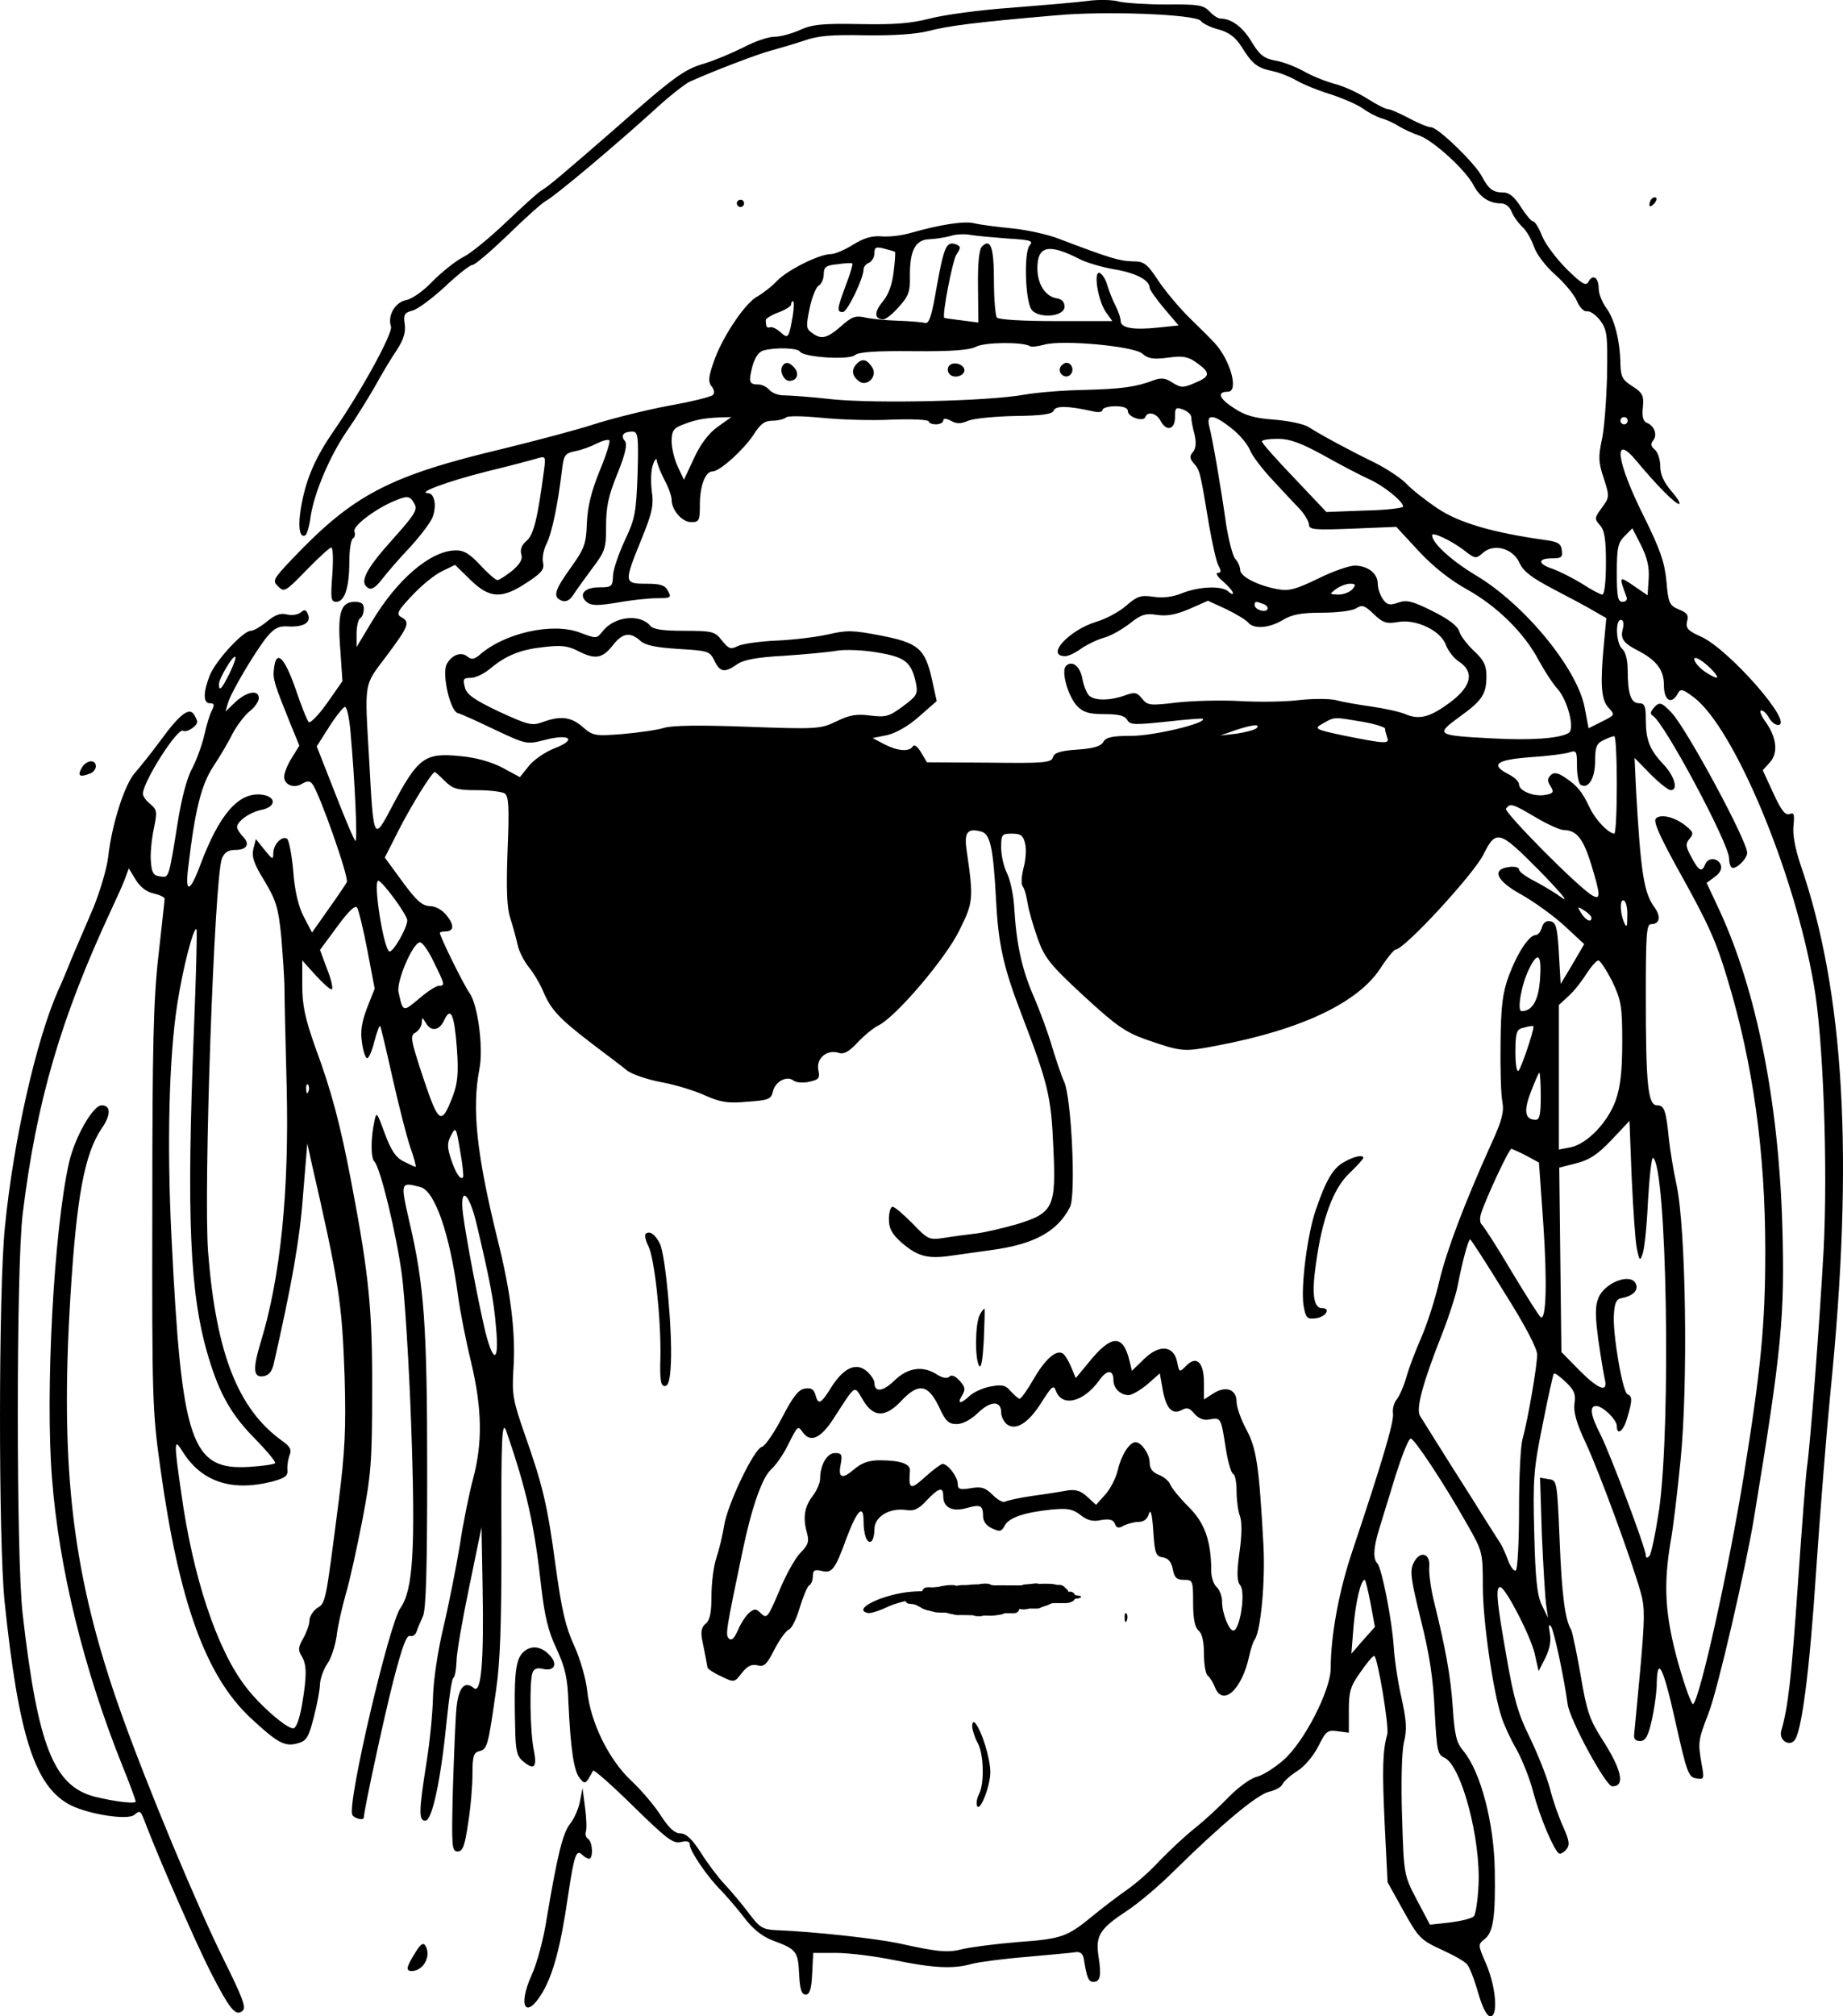 <?xml version="1.0" encoding="UTF-8" standalone="no"?>
<svg
   version="1.0"
   width="508.922pt"
   height="556.647pt"
   viewBox="0 0 508.922 556.647"
   preserveAspectRatio="xMidYMid"
   id="svg20"
   sodipodi:docname="speak.svg"
   inkscape:version="1.3 (0e150ed, 2023-07-21)"
   xmlns:inkscape="http://www.inkscape.org/namespaces/inkscape"
   xmlns:sodipodi="http://sodipodi.sourceforge.net/DTD/sodipodi-0.dtd"
   xmlns="http://www.w3.org/2000/svg"
   xmlns:svg="http://www.w3.org/2000/svg">
  <defs
     id="defs20">
    <inkscape:path-effect
       effect="spiro"
       id="path-effect30"
       is_visible="true"
       lpeversion="1" />
    <inkscape:path-effect
       effect="spiro"
       id="path-effect27"
       is_visible="true"
       lpeversion="1" />
    <inkscape:path-effect
       effect="powerstroke"
       id="path-effect32"
       is_visible="true"
       lpeversion="1.3"
       scale_width="1"
       interpolator_type="CentripetalCatmullRom"
       interpolator_beta="0.75"
       start_linecap_type="round"
       end_linecap_type="round"
       offset_points="11.696,6.043"
       linejoin_type="spiro"
       miter_limit="4"
       not_jump="true"
       sort_points="true"
       message="&lt;b&gt;Ctrl + click&lt;/b&gt; on existing node and move it" />
    <inkscape:path-effect
       effect="simplify"
       id="path-effect31"
       is_visible="true"
       lpeversion="1.3"
       threshold="0.012"
       steps="1"
       smooth_angles="0"
       helper_size="0"
       simplify_individual_paths="false"
       simplify_just_coalesce="false"
       step="1" />
    <inkscape:path-effect
       effect="powerstroke"
       id="path-effect29"
       is_visible="true"
       lpeversion="1.3"
       scale_width="1"
       interpolator_type="CentripetalCatmullRom"
       interpolator_beta="0.75"
       start_linecap_type="round"
       end_linecap_type="round"
       offset_points="2.153,10.761"
       linejoin_type="spiro"
       miter_limit="4"
       not_jump="true"
       sort_points="true"
       message="&lt;b&gt;Ctrl + click&lt;/b&gt; on existing node and move it" />
    <inkscape:path-effect
       effect="simplify"
       id="path-effect28"
       is_visible="true"
       lpeversion="1.3"
       threshold="0.012"
       steps="1"
       smooth_angles="0"
       helper_size="0"
       simplify_individual_paths="false"
       simplify_just_coalesce="false"
       step="1" />
    <inkscape:path-effect
       effect="powerstroke"
       id="path-effect26"
       is_visible="true"
       lpeversion="1.3"
       scale_width="1"
       interpolator_type="CentripetalCatmullRom"
       interpolator_beta="0.75"
       start_linecap_type="round"
       end_linecap_type="round"
       offset_points="15.031,10.761"
       linejoin_type="spiro"
       miter_limit="4"
       not_jump="true"
       sort_points="true"
       message="&lt;b&gt;Ctrl + click&lt;/b&gt; on existing node and move it" />
    <inkscape:path-effect
       effect="simplify"
       id="path-effect25"
       is_visible="true"
       lpeversion="1.3"
       threshold="0.012"
       steps="1"
       smooth_angles="0"
       helper_size="0"
       simplify_individual_paths="false"
       simplify_just_coalesce="false"
       step="1" />
    <inkscape:path-effect
       effect="powerstroke"
       id="path-effect24"
       is_visible="true"
       lpeversion="1.3"
       scale_width="1"
       interpolator_type="CentripetalCatmullRom"
       interpolator_beta="0.75"
       start_linecap_type="round"
       end_linecap_type="round"
       offset_points="3.747,10.761"
       linejoin_type="spiro"
       miter_limit="4"
       not_jump="true"
       sort_points="true"
       message="&lt;b&gt;Ctrl + click&lt;/b&gt; on existing node and move it" />
    <inkscape:path-effect
       effect="simplify"
       id="path-effect23"
       is_visible="true"
       lpeversion="1.3"
       threshold="0.012"
       steps="1"
       smooth_angles="0"
       helper_size="0"
       simplify_individual_paths="false"
       simplify_just_coalesce="false"
       step="1" />
  </defs>
  <sodipodi:namedview
     id="namedview20"
     pagecolor="#ffffff"
     bordercolor="#000000"
     borderopacity="0.25"
     inkscape:showpageshadow="2"
     inkscape:pageopacity="0.0"
     inkscape:pagecheckerboard="0"
     inkscape:deskcolor="#d1d1d1"
     inkscape:document-units="pt"
     inkscape:zoom="0.67789761"
     inkscape:cx="130.55069"
     inkscape:cy="484.58646"
     inkscape:window-width="1312"
     inkscape:window-height="816"
     inkscape:window-x="0"
     inkscape:window-y="25"
     inkscape:window-maximized="0"
     inkscape:current-layer="svg20" />
  <g
     transform="matrix(0.1,0,0,-0.1,-17.537,569.147)"
     fill="#000000"
     stroke="none"
     id="g20">
    <path
       d="m 3180,5689 c -30,-4 -126,-12 -213,-19 -87,-6 -188,-20 -225,-30 -51,-13 -97,-17 -192,-15 -103,2 -132,-1 -165,-16 -22,-10 -54,-19 -71,-19 -17,0 -55,-13 -85,-29 -30,-15 -79,-36 -109,-45 -55,-16 -82,-35 -252,-185 -129,-112 -180,-156 -197,-165 -9,-5 -52,-44 -96,-86 -44,-42 -98,-87 -120,-98 -22,-11 -60,-42 -85,-67 -24,-26 -57,-49 -73,-52 -31,-6 -52,-43 -42,-73 6,-18 -83,-180 -158,-288 -49,-71 -74,-127 -88,-198 -12,-60 -8,-101 10,-90 4,3 11,26 14,51 10,66 53,168 102,239 23,33 57,88 76,121 18,33 45,78 60,100 19,29 25,49 22,71 -4,27 -1,32 21,38 14,3 54,33 90,66 35,33 69,60 76,60 7,0 51,38 99,84 47,46 94,88 104,93 24,12 196,157 296,248 42,39 88,75 101,81 69,31 190,77 225,86 22,6 63,18 90,27 39,14 77,17 170,15 79,-1 139,3 175,12 53,14 129,24 350,43 137,13 386,3 401,-15 6,-8 29,-19 50,-24 28,-8 46,-21 63,-48 30,-48 43,-58 86,-67 19,-4 49,-16 66,-26 17,-10 58,-27 91,-37 34,-11 74,-28 90,-39 15,-11 39,-24 53,-28 14,-4 36,-14 48,-22 13,-8 39,-20 57,-26 39,-14 129,-96 150,-138 17,-32 43,-49 75,-49 12,0 24,-9 29,-22 5,-13 18,-31 29,-42 12,-10 26,-35 33,-55 7,-21 31,-53 59,-78 26,-23 53,-56 60,-73 7,-17 19,-29 27,-28 9,2 25,-10 37,-25 19,-26 21,-39 19,-155 -2,-70 -8,-150 -15,-178 -9,-43 -9,-59 6,-103 16,-50 16,-52 -5,-81 -21,-28 -21,-31 -6,-48 13,-14 17,-38 17,-105 0,-49 -4,-87 -10,-87 -5,0 -30,13 -56,30 -26,16 -62,34 -81,41 -41,13 -43,29 -2,29 26,0 30,3 27,23 -2,18 -11,23 -48,28 -142,20 -236,47 -295,87 -33,22 -71,52 -85,67 -14,15 -54,42 -90,60 -68,33 -144,74 -182,98 -13,8 -55,17 -95,20 -55,4 -81,12 -112,33 -39,25 -46,44 -15,44 31,0 7,88 -37,135 -10,11 -42,43 -70,70 -28,28 -67,74 -86,103 -31,47 -39,52 -71,52 -35,1 -60,8 -202,62 -30,12 -89,25 -130,29 -41,4 -88,10 -104,14 -27,7 -94,-3 -181,-28 -22,-6 -56,-10 -76,-8 -26,2 -49,-5 -78,-23 -22,-14 -50,-26 -61,-26 -33,0 -122,-45 -150,-75 -14,-15 -38,-33 -53,-42 -34,-17 -100,-116 -122,-184 -14,-40 -14,-53 -4,-65 7,-9 8,-18 3,-23 -5,-5 -61,-19 -124,-30 -63,-12 -155,-35 -205,-51 -49,-16 -160,-45 -245,-66 -321,-76 -419,-128 -589,-307 -52,-55 -54,-59 -37,-75 16,-16 20,-14 78,46 33,34 64,62 68,62 5,0 6,-34 3,-75 -5,-66 -4,-75 11,-75 23,0 36,40 36,110 0,32 4,61 10,65 5,3 7,12 4,19 -6,14 55,61 109,84 38,16 45,15 57,-8 9,-16 0,-30 -60,-97 -74,-82 -93,-119 -69,-134 10,-7 21,0 39,23 14,18 48,58 77,88 28,31 57,68 63,84 12,32 5,66 -13,66 -31,1 53,32 159,59 66,16 130,33 143,37 23,7 24,6 18,-37 -17,-128 -28,-175 -48,-191 -13,-11 -18,-24 -14,-37 4,-13 -3,-26 -25,-45 -18,-14 -36,-26 -41,-26 -5,0 -27,19 -48,42 -30,32 -46,41 -69,40 -69,-2 -160,-80 -230,-197 l -42,-70 v 37 c 0,20 5,40 10,43 6,3 10,15 10,26 0,14 -7,19 -25,19 -39,0 -48,-31 -40,-131 l 6,-88 -42,-60 c -24,-34 -47,-57 -51,-53 -5,5 -21,46 -37,93 -30,86 -53,109 -59,55 -4,-29 1,-43 45,-152 l 25,-61 -21,-34 c -12,-19 -21,-42 -21,-52 0,-23 28,-33 50,-19 14,8 21,8 28,-1 19,-24 102,-259 95,-271 -3,-6 -26,-40 -51,-75 l -45,-64 -23,44 c -15,29 -25,72 -29,127 -4,45 -12,85 -17,88 -14,9 -38,-16 -38,-40 0,-19 -2,-18 -24,9 l -24,30 -7,-27 c -5,-21 1,-41 31,-89 32,-54 38,-73 46,-153 4,-50 9,-116 9,-146 0,-30 3,-152 6,-270 7,-288 -17,-526 -72,-705 -22,-73 -20,-97 7,-93 15,2 24,12 29,33 50,220 72,343 81,465 l 12,145 12,-55 c 75,-327 84,-384 91,-590 4,-144 1,-204 -16,-340 -37,-288 -36,-283 -60,-298 -11,-8 -21,-23 -21,-34 0,-11 -8,-33 -17,-49 -14,-24 -15,-33 -5,-49 15,-24 15,-55 1,-137 -7,-39 -16,-63 -24,-63 -19,0 -93,64 -132,116 -79,103 -145,302 -177,533 -21,145 -20,153 3,116 52,-84 135,-112 247,-84 37,10 45,16 43,33 -1,11 2,30 6,40 6,15 2,24 -21,40 -122,88 -182,242 -204,521 -13,171 17,1028 38,1086 7,17 17,24 37,24 33,0 42,17 20,38 -8,9 -15,20 -15,25 0,16 36,42 69,48 41,9 39,38 -4,42 -62,5 -114,-55 -166,-193 -29,-78 -43,-82 -34,-9 19,161 36,228 69,279 18,27 43,69 54,92 12,22 33,50 47,61 14,11 25,27 25,36 0,24 -32,19 -64,-10 l -28,-27 7,24 c 9,31 77,145 109,184 20,23 32,29 58,27 42,-2 63,11 54,33 -5,13 -9,15 -20,6 -8,-7 -25,-9 -38,-6 -18,5 -33,-1 -55,-19 -17,-14 -37,-26 -45,-26 -21,0 -95,-80 -113,-122 -19,-48 -19,-78 0,-78 12,0 13,-4 6,-19 -6,-10 -15,-40 -21,-67 -6,-27 -21,-69 -34,-94 -15,-27 -30,-86 -40,-150 -25,-156 -24,-152 -49,-148 -18,2 -23,11 -25,41 -2,21 2,62 8,90 10,48 9,53 -10,69 -11,9 -20,21 -20,28 0,33 96,184 111,174 10,-6 39,13 39,25 0,3 -4,12 -9,20 -13,21 -40,0 -91,-70 -25,-34 -57,-74 -71,-90 -29,-31 -65,-143 -75,-234 -4,-33 -23,-96 -41,-140 -19,-44 -46,-107 -60,-140 -13,-33 -30,-73 -38,-90 -60,-137 -122,-409 -146,-650 -18,-175 -18,-866 -1,-1035 39,-374 84,-513 184,-563 52,-25 156,-41 174,-26 17,14 17,14 34,-31 39,-101 138,-326 177,-403 53,-103 69,-123 88,-107 11,9 0,37 -52,142 -74,149 -211,478 -282,677 -135,378 -171,672 -141,1156 17,275 39,391 86,461 26,37 26,64 0,64 -24,0 -74,-88 -90,-158 -42,-186 -66,-634 -47,-872 19,-247 88,-529 195,-795 20,-49 36,-93 36,-97 0,-7 -54,-1 -112,13 -114,29 -158,138 -200,504 -18,151 -18,960 0,1105 38,311 105,541 247,845 13,28 29,63 35,79 l 11,30 19,-31 c 12,-20 30,-34 49,-38 17,-4 31,-10 31,-15 0,-4 -8,-74 -17,-156 -14,-122 -17,-250 -17,-699 -1,-518 0,-559 22,-715 51,-369 125,-575 249,-691 73,-68 94,-80 128,-71 27,7 32,15 47,73 9,35 17,77 17,92 1,15 10,40 20,55 11,15 22,50 26,77 3,28 15,79 25,115 11,36 31,128 46,205 24,125 27,163 27,355 1,226 -9,323 -57,575 -31,163 -55,254 -101,378 -27,77 -35,113 -35,168 v 69 l 36,-40 c 20,-22 40,-40 45,-40 5,0 0,25 -12,55 l -20,54 48,65 c 33,45 50,60 55,51 4,-7 17,-60 28,-118 l 20,-105 -21,-53 c -15,-40 -19,-65 -14,-96 3,-24 10,-43 14,-43 5,0 14,21 20,46 7,26 14,45 16,43 2,-2 17,-66 34,-142 17,-76 39,-162 49,-192 11,-30 17,-55 15,-55 -2,0 -17,7 -33,15 -22,11 -35,31 -52,77 -22,60 -23,62 -29,33 -10,-46 -10,-100 0,-110 17,-17 61,-201 76,-312 8,-59 20,-249 26,-421 12,-341 5,-450 -30,-500 -31,-44 -146,-533 -133,-570 3,-10 32,-18 32,-8 0,18 56,278 82,379 24,92 36,126 46,122 7,-2 15,3 18,13 3,9 11,28 17,41 9,17 12,135 12,400 0,400 -8,516 -50,693 -24,106 -24,107 32,92 39,-11 80,-127 103,-299 6,-44 22,-126 36,-183 31,-130 32,-224 6,-322 -11,-41 -28,-124 -37,-185 -10,-60 -30,-162 -45,-225 -16,-68 -28,-148 -29,-195 -1,-44 -9,-125 -18,-180 -21,-133 -22,-160 -3,-160 19,0 43,115 59,277 6,61 14,114 18,117 5,3 8,24 9,46 0,22 16,114 35,205 l 34,165 3,-165 c 4,-206 -4,-296 -24,-279 -25,21 -42,3 -48,-53 -3,-29 -7,-131 -10,-225 -4,-160 -3,-173 13,-173 14,0 20,15 29,78 7,42 12,103 12,135 0,50 3,60 19,64 22,6 24,12 46,167 12,81 15,185 15,413 -1,281 1,340 14,302 56,-163 77,-257 96,-429 9,-78 19,-122 42,-170 24,-52 31,-82 33,-150 6,-127 15,-186 30,-206 13,-17 16,-17 25,-4 5,8 11,19 13,23 1,5 51,-39 110,-97 93,-91 111,-105 132,-100 17,4 25,2 25,-7 0,-18 51,-92 87,-127 15,-16 44,-49 63,-74 24,-32 49,-52 80,-64 65,-24 69,-30 72,-92 2,-43 7,-57 18,-57 11,0 16,14 18,57 l 3,58 h 63 c 35,0 108,-9 161,-20 108,-22 163,-25 215,-10 20,5 87,14 150,19 63,6 124,11 135,13 13,2 20,-4 23,-17 8,-52 13,-65 26,-65 20,0 23,17 15,69 -9,58 2,77 78,127 32,21 90,70 129,109 129,127 231,213 264,220 17,4 34,13 37,21 3,7 20,23 39,35 20,12 45,41 59,68 22,44 26,47 54,43 l 31,-4 v 61 c 0,52 4,67 32,106 17,25 34,45 38,45 9,0 42,-197 36,-217 -13,-45 -14,-99 -7,-248 l 8,-160 44,-79 c 41,-74 48,-81 105,-107 33,-15 65,-33 71,-41 6,-7 20,-42 30,-78 12,-41 24,-65 34,-65 22,0 15,82 -12,145 -23,53 -23,53 -3,69 23,19 29,62 27,188 -2,133 -39,273 -87,331 -19,22 -24,44 -29,120 -6,88 -20,163 -53,297 -8,33 -13,73 -12,90 4,40 -27,47 -44,10 -10,-22 -6,-46 21,-156 24,-96 34,-162 38,-251 6,-110 8,-121 27,-129 47,-22 101,-226 94,-354 -2,-41 -8,-79 -13,-84 -6,-6 -35,-13 -66,-17 l -55,-6 -36,68 c -36,69 -36,69 -41,229 -3,95 -1,179 5,206 9,36 7,62 -7,125 -10,43 -19,106 -21,139 -5,75 -33,217 -45,230 -13,13 -11,44 5,96 7,24 28,90 45,147 18,56 36,102 42,102 10,0 94,-127 157,-239 41,-72 42,-75 42,-170 0,-93 28,-289 52,-361 6,-19 24,-59 41,-88 16,-29 38,-84 47,-121 18,-67 56,-157 70,-166 4,-3 13,2 20,10 11,13 9,24 -8,63 -12,26 -29,74 -37,107 -9,33 -34,96 -56,141 -32,65 -44,107 -64,224 -27,152 -30,190 -17,190 14,0 83,-133 95,-183 l 11,-49 19,37 c 12,25 16,47 12,68 -4,22 -3,27 4,17 8,-14 34,-133 45,-212 5,-43 105,-227 123,-228 37,-1 27,45 -27,129 -35,55 -43,77 -60,178 -11,63 -23,119 -26,125 -17,27 -26,97 -32,248 -7,164 -7,165 -31,168 l -23,4 5,-159 c 4,-87 9,-174 12,-193 l 5,-35 -17,35 c -13,27 -18,72 -21,198 -4,149 -2,177 23,300 15,76 29,139 31,141 3,3 17,-8 33,-23 24,-23 28,-34 24,-60 -3,-22 5,-53 32,-110 38,-82 126,-322 151,-411 12,-43 11,-72 -1,-210 -8,-88 -16,-169 -17,-180 -2,-14 3,-20 16,-20 15,0 22,12 32,55 7,30 13,73 14,95 1,89 17,59 51,-93 32,-144 37,-157 58,-160 22,-4 23,-2 15,40 -10,59 -10,64 19,139 25,63 103,401 126,541 77,468 85,556 78,806 -10,340 -71,648 -173,869 l -36,77 23,17 c 14,10 20,22 16,33 -8,20 -36,21 -43,1 -9,-23 -18,-18 -38,20 -16,29 -17,37 -5,51 12,14 10,19 -10,35 -30,25 -70,34 -83,21 -8,-8 10,-48 60,-139 86,-154 106,-199 138,-306 70,-231 104,-476 104,-750 0,-201 -12,-326 -60,-623 -42,-258 -119,-606 -139,-627 -4,-4 -23,48 -42,115 -36,131 -41,213 -20,336 6,31 18,131 27,222 21,207 15,640 -11,760 -9,41 -18,98 -21,125 -8,82 -13,95 -33,95 -25,0 -31,56 -31,303 0,165 2,197 14,197 25,0 29,21 9,48 -28,39 -37,93 -50,324 l -4,87 44,-45 c 24,-24 49,-44 56,-44 21,0 11,38 -20,71 -39,41 -49,68 -49,125 0,36 -3,44 -19,44 -22,0 -31,26 -31,91 0,29 -6,51 -15,59 -17,14 -20,80 -4,80 7,0 9,-9 6,-23 -8,-28 0,-40 38,-60 55,-28 75,-55 75,-97 0,-43 21,-55 38,-24 8,15 13,14 45,-10 111,-85 277,-480 331,-793 26,-144 39,-504 27,-733 -11,-199 -36,-529 -46,-600 -3,-19 -14,-164 -25,-322 -18,-261 -27,-340 -46,-405 -7,-24 20,-44 36,-27 20,21 42,188 60,463 11,163 29,388 40,500 65,645 39,1103 -83,1456 -15,45 -22,84 -19,108 3,31 1,36 -11,31 -12,-4 -23,10 -45,58 l -29,63 20,22 c 23,26 19,69 -14,114 -11,16 -16,29 -10,29 6,0 15,-9 21,-20 6,-11 17,-20 25,-20 48,0 -136,210 -213,244 -36,16 -42,23 -38,42 5,17 0,24 -23,33 -26,11 -29,18 -34,78 -5,53 -18,89 -62,178 -77,154 -87,234 -20,153 54,-65 106,-118 117,-118 5,0 -4,16 -21,35 -21,25 -31,46 -31,69 0,19 -7,39 -15,46 -11,9 -12,16 -5,25 13,15 4,41 -17,49 -10,4 -14,17 -11,43 3,33 -1,40 -29,58 -27,17 -32,26 -33,60 -1,65 -16,125 -39,156 -11,15 -21,39 -21,53 0,31 -16,42 -28,20 -7,-13 -17,-8 -60,34 -28,28 -59,69 -68,91 -9,23 -20,41 -25,41 -5,0 -20,18 -34,40 -17,27 -32,40 -48,40 -29,0 -41,9 -60,45 -19,36 -121,135 -140,135 -8,0 -35,11 -61,25 -26,14 -52,25 -58,25 -6,0 -32,13 -57,29 -25,16 -66,35 -91,41 -25,7 -63,22 -85,35 -22,12 -57,26 -78,29 -31,6 -43,15 -65,51 -24,41 -56,65 -86,65 -7,0 -21,9 -31,20 -16,17 -30,20 -119,19 -56,0 -114,4 -131,8 -16,5 -55,6 -85,2 z m -222,-656 c 64,-4 72,-6 60,-20 -15,-19 -12,-147 5,-175 17,-27 92,-22 92,7 0,13 -8,21 -22,23 -31,5 -53,39 -53,83 0,62 31,69 117,25 17,-9 60,-22 95,-28 60,-10 98,-30 98,-51 0,-5 18,-31 40,-57 l 40,-47 -58,-6 c -66,-7 -102,-1 -102,18 0,8 -6,26 -14,42 -8,15 -18,41 -23,57 -4,16 -14,31 -21,34 -18,6 -5,-76 17,-108 l 18,-25 h -156 c -92,0 -159,4 -163,10 -4,6 -8,51 -8,102 0,91 -9,118 -33,94 -8,-8 -12,-48 -11,-111 l 1,-99 -46,6 c -25,3 -47,6 -48,7 -7,5 22,155 33,174 13,20 13,23 -1,29 -26,9 -33,-6 -53,-117 -14,-82 -21,-104 -33,-100 -7,2 -41,5 -74,6 -33,1 -74,5 -91,9 -26,6 -37,2 -66,-24 -39,-34 -55,-38 -81,-18 -16,11 -16,18 -6,67 6,30 18,59 25,63 8,4 14,19 14,31 0,20 6,25 38,28 20,3 39,4 41,2 2,-2 -6,-29 -18,-60 -24,-65 -26,-74 -8,-74 12,0 57,93 57,118 0,7 7,15 15,18 8,4 15,15 15,26 0,17 4,19 27,13 16,-4 29,-8 30,-9 1,-1 0,-26 -4,-55 -4,-35 -14,-63 -30,-82 -24,-29 -24,-49 2,-49 7,0 27,16 43,35 26,28 31,43 30,82 -1,73 15,103 54,104 18,1 44,5 58,9 14,5 39,6 55,3 17,-3 63,-7 103,-10 z m -593,-210 c -11,-65 -13,-68 -34,-49 -10,9 -23,16 -29,14 -9,-3 -12,1 -12,20 0,4 16,14 35,21 19,7 35,17 35,22 0,5 2,9 5,9 3,0 3,-17 0,-37 z m 654,-87 c 5,-3 22,-1 40,4 50,14 248,-4 271,-25 16,-14 30,-16 70,-11 42,6 56,3 80,-14 39,-28 38,-38 -6,-56 -32,-14 -38,-13 -61,1 -19,13 -31,14 -51,7 -50,-19 -87,-24 -192,-27 -58,-1 -132,-7 -165,-13 -99,-18 -408,-25 -530,-13 -60,7 -122,11 -136,11 -15,0 -32,7 -39,15 -7,8 -20,15 -30,15 -26,0 -28,7 -17,50 7,25 18,41 31,44 33,9 94,7 100,-3 10,-16 135,-24 152,-10 11,9 58,12 162,11 106,-1 154,3 172,12 23,13 129,14 149,2 z m 174,-180 c 16,-4 27,-2 27,4 0,5 16,10 35,10 23,0 35,-5 35,-14 0,-16 43,-30 48,-16 6,17 31,11 42,-10 16,-31 40,-25 40,10 0,26 2,28 22,21 13,-5 23,-14 23,-22 0,-8 4,-29 9,-47 5,-22 4,-38 -4,-48 -10,-11 -10,-18 2,-32 17,-18 18,-26 42,-170 9,-51 20,-101 26,-112 8,-15 8,-20 -2,-20 -7,0 -1,-11 15,-24 15,-13 27,-27 27,-32 0,-4 -5,-3 -12,4 -17,17 -80,15 -128,-4 -27,-11 -54,-14 -80,-10 -34,5 -44,2 -74,-24 -19,-17 -56,-37 -83,-45 -76,-23 -142,-95 -86,-95 8,0 28,9 44,21 16,11 45,25 63,30 19,5 50,23 71,39 31,25 44,29 75,24 26,-4 51,0 89,16 l 52,23 50,-23 c 27,-13 55,-30 61,-37 15,-19 58,-16 96,7 25,15 50,20 107,20 42,0 84,5 95,12 17,11 24,8 49,-16 25,-24 35,-27 65,-22 50,10 120,-23 134,-63 6,-16 22,-37 36,-46 43,-28 35,-67 -21,-110 -57,-43 -87,-52 -127,-35 -17,7 -59,16 -94,21 -35,5 -77,12 -95,17 -18,5 -63,5 -102,1 -38,-5 -113,-6 -165,-3 -52,3 -131,1 -175,-4 -75,-9 -81,-8 -96,11 -14,17 -20,19 -49,8 -44,-15 -85,-14 -99,2 -6,8 -14,28 -17,46 -7,35 -29,50 -45,34 -14,-14 5,-83 31,-111 17,-17 32,-22 75,-22 39,0 56,-4 63,-16 8,-14 20,-14 107,-5 54,6 100,10 102,8 11,-12 -136,-47 -197,-47 -54,0 -71,-4 -78,-17 -7,-12 -28,-18 -72,-21 -47,-3 -64,-9 -67,-21 -4,-15 -24,-17 -176,-15 l -172,1 -16,27 c -10,17 -19,23 -23,17 -10,-16 -42,-13 -79,6 l -32,17 40,8 c 25,6 59,25 89,52 l 48,42 -13,59 c -19,86 -38,102 -142,122 -77,15 -94,15 -145,3 -31,-7 -95,-15 -142,-17 -47,-2 -95,-9 -107,-15 -20,-10 -25,-8 -44,15 -19,25 -26,27 -104,27 -59,0 -86,4 -94,14 -29,34 -100,26 -132,-16 -16,-20 -17,-20 -62,-3 -76,29 -210,-1 -279,-63 -14,-11 -21,-12 -32,-3 -17,14 -43,5 -57,-21 -14,-26 9,-128 30,-135 9,-2 55,-23 103,-46 87,-41 88,-41 139,-28 70,18 88,0 24,-24 -25,-10 -57,-32 -70,-49 l -24,-30 -48,26 c -31,16 -72,28 -116,32 -99,10 -117,-3 -189,-139 -51,-97 -51,-96 -63,125 -13,225 -16,206 48,291 61,82 66,93 40,107 -14,8 -10,17 31,60 26,28 63,58 83,67 l 35,17 42,-41 c 53,-52 87,-54 156,-8 40,26 49,36 45,55 -3,12 1,35 9,51 15,28 32,111 43,203 5,43 8,48 37,54 17,3 44,13 59,21 16,8 31,12 35,9 3,-4 -9,-42 -27,-85 -23,-57 -33,-98 -35,-143 -2,-57 -6,-70 -44,-123 -46,-64 -51,-82 -25,-92 11,-4 22,1 32,17 9,14 33,47 53,74 35,46 37,55 37,115 0,52 6,83 31,144 23,57 28,82 21,91 -13,15 -4,26 20,26 16,0 18,-10 15,-117 -4,-108 -7,-124 -36,-185 -17,-37 -32,-81 -32,-97 -1,-29 -4,-31 -38,-31 -42,0 -58,-21 -34,-41 13,-10 30,-10 85,-1 38,7 87,12 110,12 37,0 39,2 29,20 -8,16 -21,20 -60,20 -62,0 -62,3 -14,121 31,76 35,96 29,136 -3,27 -2,59 4,73 5,14 10,18 10,10 1,-8 10,-32 21,-53 11,-20 20,-45 20,-55 0,-29 29,-62 54,-62 22,0 24,4 24,49 0,51 15,91 35,91 20,0 86,60 113,101 19,30 31,39 52,39 15,0 32,4 38,9 5,5 48,4 99,-1 50,-5 136,-8 193,-5 56,2 102,0 102,-5 0,-4 9,-8 20,-8 11,0 20,5 20,10 0,7 7,7 21,0 15,-9 28,-9 48,0 15,6 73,12 129,13 76,1 103,5 107,15 5,14 41,13 108,-2 z m -1036,-43 c -24,-17 -47,-47 -65,-86 l -28,-60 -17,36 c -9,19 -17,51 -17,70 0,28 5,36 28,45 37,15 61,19 102,21 l 35,1 z m 1419,-4 c 21,-16 44,-43 51,-60 6,-16 34,-52 60,-80 26,-28 60,-65 76,-81 15,-16 27,-37 27,-45 0,-14 16,-15 120,-11 l 121,5 62,-67 c 40,-43 87,-80 132,-105 83,-46 159,-120 199,-196 16,-29 39,-65 52,-79 28,-31 49,-111 31,-122 -24,-15 -103,-21 -211,-15 -154,8 -158,10 -91,59 63,45 75,63 75,113 0,29 -7,44 -34,69 -18,17 -37,41 -41,54 -4,15 -29,34 -73,56 -56,28 -72,32 -95,24 -23,-8 -31,-7 -42,8 -8,11 -15,30 -15,43 0,29 -26,50 -63,51 -16,0 -62,-16 -102,-36 -62,-30 -81,-35 -112,-29 -55,10 -103,35 -103,53 0,8 -6,23 -14,31 -7,9 -18,52 -25,96 -13,94 -36,228 -46,268 -10,37 11,36 61,-4 z m 1094,21 c 0,-5 -4,-10 -10,-10 -5,0 -10,5 -10,10 0,6 5,10 10,10 6,0 10,-4 10,-10 z m -839,-96 c 46,-26 102,-55 124,-65 41,-18 95,-62 95,-76 0,-4 -48,-10 -106,-11 l -106,-4 -89,94 c -49,51 -89,96 -89,101 0,4 20,7 44,7 33,0 63,-11 127,-46 z m 897,-340 -3,-46 -38,26 c -41,28 -42,28 -20,-31 3,-7 -2,-13 -11,-13 -13,0 -16,13 -16,80 0,69 3,83 22,102 l 21,21 24,-47 c 17,-34 23,-60 21,-92 z m -512,80 c 33,-26 35,-26 54,-9 30,27 83,13 101,-27 11,-24 33,-41 94,-73 44,-23 95,-50 113,-61 l 33,-19 -7,-75 c -10,-107 -7,-150 12,-171 20,-22 20,-21 -22,-42 l -32,-16 -11,58 c -21,108 -167,285 -300,364 -68,41 -121,89 -121,111 0,10 51,-14 86,-40 z m -306,-109 c -7,-8 -24,-15 -39,-15 -25,1 -25,1 -7,15 11,8 29,15 39,15 16,0 17,-3 7,-15 z m -246,-41 c 9,-3 14,-10 11,-15 -7,-10 -35,0 -35,12 0,11 3,11 24,3 z M 1943,3923 c 13,-13 43,-19 105,-23 83,-5 87,-6 100,-32 15,-32 28,-35 62,-11 18,13 55,20 130,24 58,4 124,10 146,14 23,4 74,2 113,-5 77,-13 93,-26 106,-86 5,-29 2,-34 -37,-63 -38,-28 -47,-30 -89,-25 -38,5 -57,2 -94,-16 -44,-21 -52,-22 -244,-15 -130,5 -210,4 -232,-3 -19,-6 -70,-13 -114,-17 -77,-6 -82,-5 -110,19 -33,29 -62,32 -111,14 -30,-11 -40,-8 -121,29 -69,33 -89,47 -94,67 -6,23 -4,26 16,26 13,0 36,11 52,24 45,38 85,54 149,61 50,6 68,4 100,-13 45,-22 64,-18 94,21 25,31 46,34 73,10 z M 809,3832 c -22,-44 -29,-51 -29,-29 0,15 39,81 45,75 3,-2 -5,-23 -16,-46 z m 4095,9 c 23,-25 15,-27 -19,-5 -29,19 -44,50 -17,35 9,-5 26,-19 36,-30 z M 1143,3673 c 12,-130 20,-303 14,-303 -3,0 -28,59 -56,131 l -51,130 35,55 c 19,30 39,54 43,54 5,0 12,-30 15,-67 z m 2794,26 c 35,-6 63,-15 63,-19 0,-5 3,-16 6,-25 7,-18 -6,-17 -121,6 -80,17 -83,19 -55,34 31,18 29,17 107,4 z m -292,-18 c -6,-5 -30,-11 -55,-15 l -45,-5 40,14 c 48,16 73,19 60,6 z m 995,-156 c 0,-74 -3,-135 -7,-135 -16,1 -51,37 -67,70 -22,47 -36,63 -69,85 -21,14 -31,15 -40,6 -9,-9 -9,-16 0,-30 10,-16 8,-20 -14,-24 -32,-6 -73,11 -73,29 0,8 -14,21 -31,29 -49,26 -31,39 62,46 46,3 94,9 107,13 21,7 22,4 22,-38 0,-25 5,-48 10,-51 21,-13 40,17 40,65 0,39 4,49 23,58 12,6 25,11 30,11 4,1 7,-60 7,-134 z m -3236,10 c 21,-21 34,-25 88,-25 35,0 69,-4 77,-9 11,-7 13,-37 8,-157 -4,-109 -2,-160 8,-189 7,-22 16,-55 20,-73 4,-18 18,-45 31,-61 13,-16 31,-46 40,-68 21,-49 43,-73 133,-142 41,-31 85,-64 98,-75 13,-10 56,-25 94,-32 39,-7 94,-24 122,-37 43,-19 63,-22 117,-17 58,4 65,7 70,29 6,27 39,44 57,29 7,-5 26,-7 43,-3 27,6 30,10 25,33 -6,32 24,57 56,47 14,-5 29,3 52,28 18,19 44,41 59,48 49,25 186,186 223,263 38,76 39,87 20,217 -8,52 1,65 39,55 26,-6 34,-44 42,-191 6,-118 20,-183 68,-308 76,-198 84,-232 90,-372 8,-166 1,-182 -100,-213 -38,-11 -89,-23 -114,-26 -25,-3 -64,-8 -88,-12 -41,-6 -44,-5 -87,40 -25,25 -49,46 -55,46 -5,0 -10,-15 -10,-34 0,-26 8,-41 35,-65 44,-38 72,-46 138,-36 29,4 77,11 107,15 121,16 185,51 220,119 17,32 4,303 -16,346 -8,17 -22,60 -33,95 -10,36 -33,98 -50,138 -34,77 -49,147 -55,249 -2,34 -11,76 -20,94 -9,18 -16,49 -16,71 0,36 2,38 30,38 24,0 31,-5 36,-27 4,-15 2,-45 -4,-67 -6,-23 -7,-45 -3,-51 5,-5 11,-27 14,-47 3,-20 16,-64 28,-98 19,-53 34,-72 127,-158 89,-82 115,-100 171,-120 101,-35 104,-35 198,-17 233,44 389,119 450,213 18,28 38,52 42,52 24,0 213,205 242,261 36,72 44,69 155,-43 54,-55 83,-89 64,-76 -19,14 -54,35 -77,47 -24,12 -43,26 -43,32 0,6 -12,9 -27,7 -50,-6 -36,-38 33,-76 34,-19 87,-57 118,-85 l 56,-52 -32,-55 -33,-55 -5,85 c -4,72 -8,85 -23,88 -12,3 -20,-4 -24,-17 -3,-12 -11,-21 -17,-21 -18,0 -50,-48 -74,-112 -17,-46 -22,-82 -23,-185 -1,-70 1,-144 5,-163 5,-28 -1,-52 -30,-115 -75,-166 -124,-296 -144,-380 -11,-48 -33,-117 -49,-154 -16,-36 -35,-86 -42,-111 -7,-25 -19,-52 -26,-61 -8,-9 -13,-27 -11,-40 3,-23 -30,-134 -112,-379 -37,-109 -60,-234 -60,-324 0,-61 -74,-205 -131,-254 -24,-21 -57,-42 -74,-46 -16,-4 -51,-29 -77,-56 -25,-26 -68,-66 -95,-87 -26,-21 -69,-61 -96,-89 -26,-29 -67,-64 -90,-80 -23,-16 -64,-47 -92,-70 -73,-60 -86,-65 -209,-74 -61,-5 -129,-14 -151,-19 -42,-11 -67,-9 -180,16 -63,13 -233,32 -339,36 -35,2 -44,8 -73,47 -19,25 -49,61 -67,80 -18,19 -48,59 -66,88 -24,37 -40,52 -56,52 -15,0 -31,14 -53,48 -17,27 -54,71 -82,97 -63,59 -113,162 -122,248 -3,31 -19,88 -36,125 -24,52 -35,101 -51,218 -23,171 -35,222 -86,367 -32,92 -35,109 -31,176 7,99 -6,211 -44,362 -57,232 -71,358 -50,468 12,58 -4,179 -27,211 -16,22 -82,156 -82,166 0,2 6,4 14,4 25,0 27,16 5,44 -13,16 -31,26 -47,26 -21,1 -37,15 -75,67 l -49,67 38,75 c 34,67 92,161 100,161 2,0 14,-11 28,-25 z m 3012,-100 c 32,-19 67,-35 78,-35 35,-1 53,-23 75,-94 26,-85 27,-100 4,-87 -36,19 -245,230 -239,240 11,16 18,14 82,-24 z M 1264,3211 c 20,-27 36,-54 36,-60 0,-22 -41,-92 -50,-86 -16,10 -45,195 -30,195 5,0 24,-22 44,-49 z m 3405,-49 c 0,-30 -2,-33 -9,-17 -12,28 -12,67 0,60 6,-3 10,-23 9,-43 z m -99,-4 c 0,-15 -15,-8 -28,12 -12,19 -11,20 8,8 11,-7 20,-16 20,-20 z M 711,2852 c -21,-524 -12,-734 40,-907 31,-104 65,-162 131,-228 32,-33 56,-62 53,-65 -3,-3 -34,-8 -69,-10 -163,-11 -189,64 -217,633 -13,255 -7,500 16,645 15,98 45,214 53,206 2,-3 -1,-126 -7,-274 z m 662,184 c 31,-63 32,-66 14,-66 -7,0 -32,-16 -55,-36 -44,-37 -44,-37 -56,18 -7,30 40,138 59,138 7,0 24,-24 38,-54 z m 3055,-47 c -4,-59 -21,-89 -51,-89 -13,0 -1,72 20,115 25,52 36,43 31,-26 z m 199,-6 c 25,-53 28,-68 28,-168 0,-80 -5,-124 -18,-161 -21,-60 -79,-121 -125,-130 l -32,-6 v 199 200 l 26,24 c 15,13 37,41 50,62 13,20 28,37 33,37 5,0 22,-26 38,-57 z M 1437,2797 c 5,-68 2,-96 -11,-131 -32,-83 -39,-78 -82,50 -35,106 -37,117 -21,125 9,6 17,18 17,27 1,16 1,16 11,0 14,-26 38,-22 51,7 18,39 28,16 35,-78 z m 2973,60 c 0,-14 -34,-114 -41,-121 -5,-6 -9,14 -9,51 0,50 3,62 18,66 24,7 32,7 32,4 z m 20,-192 c 0,-49 -3,-65 -14,-65 -30,0 -34,24 -13,78 11,28 21,52 23,52 2,0 4,-29 4,-65 z m -3403,13 c -3,-8 -6,-5 -6,6 -1,11 2,17 5,13 3,-3 4,-12 1,-19 z m 3668,-432 c 7,-35 9,-37 16,-17 5,12 12,78 15,146 4,68 10,122 14,120 38,-23 50,-733 17,-970 -10,-66 -22,-124 -27,-129 -7,-7 -10,-6 -10,2 0,19 -98,279 -125,333 -28,54 -31,79 -12,79 18,0 57,-38 57,-55 0,-29 19,-14 29,23 14,47 14,59 1,64 -14,4 -42,169 -38,221 2,33 7,43 23,45 29,6 45,21 38,38 -12,33 -86,6 -104,-38 -9,-23 -9,-48 0,-116 7,-48 15,-97 18,-109 9,-38 -18,-27 -71,26 l -49,50 -3,254 -3,255 47,12 c 36,9 59,24 97,64 l 50,53 6,-156 c 4,-86 10,-174 14,-195 z m -3241,195 c -8,-8 -21,13 -34,53 -10,31 -10,43 1,63 13,25 14,23 25,-43 7,-38 10,-71 8,-73 z m 2936,60 35,-19 12,-169 c 11,-161 8,-267 -7,-258 -4,2 -40,59 -81,127 -40,68 -78,126 -82,129 -5,4 -6,17 -2,30 13,41 77,179 84,179 3,-1 22,-9 41,-19 z M 1491,2314 c 37,-156 48,-213 54,-286 9,-96 -6,-104 -29,-15 -18,75 -52,251 -62,326 -10,80 16,63 37,-25 z m 2838,-190 c 57,-90 91,-155 91,-172 0,-32 -26,-182 -40,-232 -6,-19 -10,-108 -10,-197 0,-89 -4,-164 -9,-167 -5,-3 -14,9 -21,27 -6,17 -16,39 -21,47 -5,8 -22,34 -37,58 -15,24 -60,96 -101,160 -40,64 -78,124 -84,134 -13,19 8,94 61,228 18,46 38,107 43,134 12,63 29,126 34,126 2,0 45,-66 94,-146 z m -369,-859 12,-65 -33,-37 -32,-37 6,75 c 6,69 20,129 31,129 2,0 9,-29 16,-65 z"
       id="path2" />
    <path
       d="m 2542,4688 c -16,-16 -15,-33 4,-48 22,-19 54,12 38,37 -14,22 -27,26 -42,11 z"
       id="path3" />
    <path
       d="m 2336,4681 c -9,-14 4,-41 19,-41 21,0 28,19 15,35 -14,17 -26,19 -34,6 z"
       id="path4" />
    <path
       d="m 2795,4680 c -4,-7 -3,-16 3,-22 14,-14 45,-2 40,15 -6,16 -34,21 -43,7 z"
       id="path5" />
    <path
       d="m 3104,4679 c -10,-17 13,-36 27,-22 12,12 4,33 -11,33 -5,0 -12,-5 -16,-11 z"
       id="path6" />
    <path
       d="m 3888,2484 c -31,-16 -51,-50 -79,-132 -24,-69 -42,-214 -34,-265 6,-34 10,-38 33,-35 28,3 44,28 18,28 -23,0 -29,38 -17,121 17,126 48,209 92,251 22,21 39,40 39,43 0,9 -24,5 -52,-11 z"
       id="path7" />
    <path
       d="m 1958,2285 c -3,-4 0,-19 8,-34 17,-35 35,-201 33,-306 -2,-63 1,-80 12,-80 10,0 15,17 17,65 4,91 -15,295 -30,327 -13,27 -29,38 -40,28 z"
       id="path8" />
    <path
       d="m 2881,2062 c -13,-25 -14,-121 -2,-141 6,-9 10,17 13,70 2,46 3,86 2,87 -1,2 -7,-5 -13,-16 z"
       id="path9" />
    <path
       d="m 3189,1939 -43,-52 -13,31 c -7,17 -17,33 -23,37 -18,11 -48,-15 -80,-70 -17,-30 -35,-55 -39,-55 -3,0 -14,9 -24,20 -14,17 -24,20 -55,14 -20,-3 -46,-15 -58,-25 -26,-25 -37,-24 -22,0 10,17 9,23 -7,41 -12,13 -22,17 -28,11 -6,-6 -18,-4 -33,5 -39,26 -81,21 -119,-16 -32,-31 -55,-33 -55,-6 0,7 -9,21 -20,31 -29,26 -63,12 -97,-40 -31,-50 -38,-54 -46,-24 -4,15 -12,20 -29,17 -17,-2 -33,-22 -63,-80 -22,-42 -47,-79 -56,-81 -22,-6 -95,-159 -104,-217 -4,-25 -13,-64 -21,-88 -8,-23 -14,-71 -14,-106 0,-46 -4,-67 -16,-77 -11,-9 -14,-22 -10,-43 11,-54 14,-71 15,-78 1,-4 17,-15 37,-24 37,-18 37,-18 58,9 15,19 27,25 43,21 18,-5 26,2 47,44 14,27 32,52 40,55 8,3 21,30 30,61 9,30 21,58 26,61 6,3 10,15 10,26 0,15 5,18 23,14 30,-8 38,2 71,93 29,76 46,92 46,43 0,-37 10,-62 21,-55 5,3 9,18 9,34 0,34 41,59 86,53 23,-4 36,2 58,26 34,36 46,39 46,12 0,-31 24,-44 64,-33 39,11 46,8 46,-23 0,-13 9,-26 25,-33 21,-10 26,-9 35,8 12,22 53,36 129,44 44,4 58,2 80,-15 19,-15 34,-19 57,-14 23,4 33,1 38,-10 4,-12 10,-14 25,-5 11,5 29,10 41,10 14,0 24,8 28,23 5,14 9,-3 12,-48 4,-62 7,-70 26,-73 15,-2 24,-12 28,-33 4,-23 11,-29 31,-29 24,0 25,-2 25,-64 0,-44 5,-67 15,-76 10,-8 15,-31 15,-66 0,-29 5,-56 11,-59 5,-4 14,-18 19,-31 22,-56 75,-7 95,86 4,19 11,40 15,45 17,23 30,165 24,265 -12,216 -19,263 -47,315 -15,28 -27,62 -27,77 0,34 -30,45 -65,22 l -25,-16 v 45 c 0,57 -20,77 -48,49 -20,-20 -20,-20 -26,9 -9,46 -49,50 -91,9 l -34,-33 -7,29 c -17,70 -48,71 -105,3 z m 61,-58 c 0,-22 19,-41 42,-41 9,0 33,14 52,30 l 34,30 7,-39 c 9,-56 26,-76 52,-63 16,9 23,7 37,-10 12,-13 26,-19 42,-15 31,5 31,5 44,-79 6,-38 15,-70 21,-72 5,-2 9,-23 9,-47 0,-24 4,-55 9,-68 6,-15 6,-53 -1,-101 -8,-58 -7,-80 2,-91 16,-19 -1,-125 -19,-125 -12,0 -31,48 -31,79 0,16 -7,34 -15,41 -8,7 -15,27 -15,45 0,82 -18,133 -63,177 -24,24 -46,51 -50,61 -3,9 -18,22 -32,27 -17,7 -25,17 -25,34 0,23 -23,56 -39,56 -17,0 -40,-37 -49,-77 -5,-22 -21,-53 -35,-68 l -25,-28 -24,22 c -17,16 -31,21 -53,18 -16,-3 -60,-10 -97,-15 -36,-5 -71,-13 -77,-16 -5,-4 -21,5 -34,18 -21,21 -32,24 -61,19 -30,-5 -36,-3 -36,12 0,19 -27,55 -42,55 -4,0 -26,-16 -48,-36 -41,-37 -46,-35 -42,17 2,19 -26,29 -84,29 -29,0 -49,-7 -69,-24 -35,-30 -46,-25 -38,14 5,26 2,30 -16,30 -22,0 -41,-33 -41,-71 0,-11 -9,-33 -21,-48 -23,-31 -27,-60 -15,-103 6,-22 3,-32 -18,-53 -15,-15 -41,-62 -59,-106 -31,-73 -34,-77 -50,-62 -14,14 -18,14 -33,2 -9,-8 -23,-29 -31,-48 -10,-23 -18,-30 -25,-23 -10,10 -8,22 38,242 25,120 54,203 79,225 12,11 33,40 45,65 29,57 28,57 43,36 21,-28 49,-15 84,39 63,97 56,93 81,52 29,-50 63,-50 108,-1 46,48 72,44 102,-18 18,-40 27,-48 49,-48 17,0 39,12 59,31 35,34 64,34 64,1 0,-11 7,-25 15,-32 25,-20 61,3 97,61 28,44 33,48 39,31 17,-46 76,-32 120,29 21,30 39,30 39,0 z"
       id="path10" />
    <path
       id="path11"
       style="stroke-width:0.777"
       inkscape:transform-center-x="-0.37430027"
       inkscape:transform-center-y="-0.78909608"
       d="m 2818.39,1299.94 c -36.626,0.126 -70.036,-0.226 -96.504,-1.143 -0.912,-0.28 -1.854,-0.469 -2.812,-0.601 -0.248,-0.04 -0.498,-0.072 -0.747,-0.102 -0.044,-0 -0.092,0 -0.132,0 -2.243,-0.217 -3.709,-0.078 -4.614,0.322 -5.137,-0.218 -10.537,-0.404 -15,-0.674 -79.697,-4.668 -173.875,-49.072 -126.665,-59.297 7.263,-1.573 31.917,6.048 54.39,16.963 41.347,18.955 123.764,32.843 184.248,30.542 86.856,-3.694 305.031,-9.088 326.279,-8.54 14.663,-0.019 25.005,2.89 23.818,6.636 -2.416,7.626 -197.032,15.394 -342.261,15.894 z" />
    <path
       d="m 3281,1224 c 0,-11 3,-14 6,-6 3,7 2,16 -1,19 -3,4 -6,-2 -5,-13 z"
       id="path12" />
    <path
       d="m 2860,925 c 1,-11 7,-31 15,-45 17,-30 19,-113 4,-141 -6,-11 -8,-25 -6,-32 7,-22 37,52 37,92 0,39 -24,115 -42,136 -5,5 -8,1 -8,-10 z"
       id="path13" />
    <path
       d="m 4737,5143 c -4,-3 -7,-11 -7,-17 0,-6 5,-5 12,2 6,6 9,14 7,17 -3,3 -9,2 -12,-2 z"
       id="path14" />
    <path
       d="m 2210,5130 c 0,-5 5,-10 10,-10 6,0 10,5 10,10 0,6 -4,10 -10,10 -5,0 -10,-4 -10,-10 z"
       id="path15" />
    <path
       d="m 4741,3736 c -9,-11 -9,-16 -1,-21 32,-20 210,-353 210,-393 0,-10 3,-22 7,-25 9,-9 43,23 43,40 0,33 -165,339 -208,386 -29,31 -35,32 -51,13 z"
       id="path16" />
    <path
       d="m 400,3570 c -11,-21 -4,-25 24,-14 9,3 16,12 16,20 0,21 -28,17 -40,-6 z"
       id="path17" />
    <path
       d="m 1619,1129 c -20,-20 -25,-62 -21,-209 1,-63 5,-78 23,-92 30,-25 38,-15 28,34 -10,51 -12,190 -3,212 4,11 13,14 29,10 30,-7 41,12 20,36 -25,28 -54,31 -76,9 z"
       id="path18" />
    <path
       d="m 1777,719 c -4,-21 -16,-48 -27,-62 -21,-26 -36,-90 -65,-262 -8,-54 -27,-125 -42,-157 -39,-87 -15,-124 31,-46 30,52 50,128 70,266 17,114 23,129 39,113 6,-6 15,-11 19,-11 12,0 10,48 -3,55 -6,4 -8,13 -6,19 3,7 2,37 -2,67 l -7,54 z"
       id="path19" />
    <path
       d="m 1321,299 c -24,-39 -26,-49 -8,-49 32,1 54,42 37,70 -6,10 -14,4 -29,-21 z"
       id="path20" />
    <circle
       id="path1"
       style="fill:#010101;stroke:#000000;stroke-width:7.5"
       cx="2856.083"
       cy="-1275.544"
       r="0.309"
       transform="scale(1,-1)" />
    <path
       id="path21"
       style="fill:#010101;stroke:#000000;stroke-width:7.5"
       transform="scale(1,-1)"
       d="m 2789.708,-1308.524 a 3.083,3.083 0 0 0 -3.091,3.076 3.083,3.083 0 0 0 3.091,3.091 3.083,3.083 0 0 0 3.076,-3.091 3.083,3.083 0 0 0 -1.787,-2.798 c -0.34,-0.039 -0.66,-0.133 -0.952,-0.264 a 3.083,3.083 0 0 0 -0.337,-0.015 z" />
    <path
       id="path-1"
       style="fill:#010101;fill-rule:nonzero;stroke:none;stroke-width:0.378"
       d="m 2796.974,1304.481 c -3.278,0.019 -6.508,-0.132 -9.712,-0.498 h -0.015 c -4.111,-0.478 -8.143,-1.323 -12.026,-2.827 -1.219,-0.473 -2.372,-1.02 -3.501,-1.611 -0.158,-0.01 -0.281,0.01 -0.44,0 h -0.117 c -0.464,-0.026 -2.121,-0.085 -3.838,-0.469 l -0.557,-0.146 c 0.2,0.056 -0.23,-0.01 -1.245,-0.396 -0.489,-0.187 -1.163,-0.486 -1.919,-0.952 -0.768,-0.473 -1.633,-1.127 -2.446,-2.022 -0.073,-0.081 -0.149,-0.166 -0.22,-0.249 -0.67,-0.784 -1.239,-1.682 -1.685,-2.695 -0.444,-1.01 -0.725,-2.05 -0.85,-3.062 -0.247,-2.002 0.097,-3.716 0.527,-4.951 0.036,-0.103 0.079,-0.179 0.117,-0.278 0.123,-0.648 0.289,-1.274 0.513,-1.86 0.076,-0.2 0.161,-0.391 0.249,-0.586 0.515,-1.14 1.154,-2.059 1.772,-2.769 0.601,-0.69 1.189,-1.194 1.611,-1.523 0.862,-0.673 1.25,-0.864 1.025,-0.718 0.158,-0.102 0.321,-0.199 0.483,-0.293 1.314,-0.758 2.597,-1.25 3.032,-1.421 0.031,-0.012 0.071,-0.017 0.102,-0.029 1.582,-0.604 3.131,-1.107 4.439,-1.523 0.01,0 0.02,-0.012 0.029,-0.015 2.859,-0.902 5.715,-1.735 8.467,-2.563 4.332,-1.302 8.566,-2.596 12.686,-4.014 2.25,-0.778 4.326,-1.539 6.299,-2.388 1.034,-0.449 1.773,-0.812 2.446,-1.187 0.141,-0.152 0.307,-0.344 0.718,-0.938 0.815,-1.189 1.519,-2.43 2.607,-4.292 h 0.015 c 0.652,-1.114 1.557,-2.672 2.622,-4.204 0.01,-0.014 0.02,-0.03 0.029,-0.044 0.328,-0.468 0.833,-1.107 1.406,-1.787 0.307,-0 0.616,-0.016 0.923,-0.015 0.904,0.061 1.683,-0.193 2.344,-0.659 0.115,-0 0.229,-0.012 0.337,-0.015 0.059,-0 0.116,0 0.176,0 1.976,-0.039 3.362,-0.65 4.175,-1.494 0.04,0 0.077,0.012 0.117,0.015 0.872,0.04 1.749,0.065 2.622,0.073 0.519,0.01 1.048,0.01 1.567,0.015 0.284,6e-4 0.566,0 0.85,0 0.535,-0.01 1.062,0 1.597,0 h 1.377 0.63 0.44 1.509 c 0.425,-2e-4 0.85,0 1.274,0 0.03,4e-4 0.072,-4e-4 0.102,0 1.524,0.016 2.7,-0.316 3.545,-0.85 0.26,0.047 0.5,0.099 0.762,0.146 8.036,1.443 16.103,2.804 24.214,4.131 12.434,2.03 24.874,3.949 37.339,5.684 1.72,0.239 3.438,0.443 5.156,0.674 7.132,-0.961 14.044,-1.886 20.801,-2.856 3.615,-0.523 6.798,-0.982 10.005,-1.509 l 0.044,-0.015 c 1.534,-0.265 2.114,-0.343 2.798,-0.513 l -0.483,0.132 c -0.475,0.151 -1.574,0.526 -2.842,1.435 a 10.761,10.761 0 0 1 11.836,-0.439 c 1.247,-0.214 2.549,-0.415 3.882,-0.557 h 0.029 c 1.809,-0.188 4.039,-0.329 6.46,-0.132 0.012,10e-4 0.017,0 0.029,0 1.699,0.144 4.039,0.498 6.475,1.538 2.03,0.865 4.255,2.28 6.094,4.497 1.852,2.222 2.848,4.693 3.325,6.885 v 0.029 c 0.318,1.48 0.456,3.008 0.41,4.541 -0.01,0.24 -0.021,0.479 -0.044,0.718 -0.139,1.429 -0.522,2.706 -1.04,3.823 -0.51,1.101 -1.129,2.014 -1.728,2.725 -1.159,1.376 -2.418,2.256 -3.34,2.798 -0.027,0.016 -0.061,0.028 -0.088,0.044 -1.387,0.8 -2.707,1.27 -3.735,1.567 -0.999,0.288 -1.911,0.474 -2.432,0.571 -0.062,0.012 -0.114,0.019 -0.176,0.029 -3.216,0.542 -6.31,0.605 -8.701,0.63 -0.02,2e-4 -0.039,-10e-5 -0.059,0 -3.661,0.018 -7.255,-0.144 -10.679,-0.352 h -0.015 c -2.863,-0.177 -5.71,-0.395 -8.54,-0.644 -1.041,0.775 -2.059,1.412 -2.944,1.86 -1.039,0.525 -2.018,0.916 -2.71,1.187 -0.038,0.015 -0.079,0.03 -0.117,0.044 -2.666,1.008 -5.29,1.672 -7.559,2.197 -0.012,0 -0.018,0.012 -0.029,0.015 -0.109,0.025 -0.214,0.049 -0.322,0.073 -3.332,0.749 -6.665,1.327 -10.078,1.846 h -0.029 c -5.45,0.82 -10.948,1.459 -16.655,2.022 -8.053,0.787 -16.203,1.391 -24.653,1.904 -5.27,0.318 -10.638,0.595 -16.055,0.835 -3.125,0.731 -6.255,1.429 -9.419,2.109 -7.433,1.594 -14.638,2.97 -21.855,3.984 h -0.015 c -5.514,0.769 -10.874,1.313 -16.216,1.509 h -0.015 c -1.106,0.039 -2.203,0.067 -3.296,0.073 z" />
    <path
       style="fill:#010101;stroke-width:0.378;stroke:none"
       d="M 425.64,711.632 372.553,589.141"
       id="path26"
       inkscape:path-effect="#path-effect27"
       inkscape:original-d="M 425.64012,711.63202 372.55319,589.14137" />
    <path
       style="fill:#010101;fill-rule:nonzero;stroke:none;stroke-width:0.378"
       inkscape:original-d="m 3023.3352,1272.4629 c -80.1104,13.6152 -290.0644,-32.7526 -329.9907,7.1737"
       inkscape:path-effect="#path-effect28;#path-effect29"
       d="m 3021.542,1261.853 c -4.038,0.682 -9.797,1.459 -18.674,1.967 -8.563,0.478 -17.59,0.575 -27.928,0.388 -2.061,-0.039 -4.144,-0.089 -6.241,-0.15 -10.118,-0.292 -21.084,-0.832 -34.888,-1.726 -20.505,-1.34 -38.67,-2.881 -62.615,-4.792 -18.892,-1.507 -39.508,-3.11 -60.02,-4.168 -13.472,-0.687 -27.261,-1.17 -41.158,-1.104 -10.124,0.057 -20.168,0.395 -30.181,1.308 -0,4e-4 -0.01,8e-4 -0.014,0 -7.479,0.691 -14.668,1.673 -21.7,3.198 -0.01,0 -0.016,0 -0.023,0.01 -6.656,1.459 -12.712,3.292 -18.375,5.87 -0.01,0 -0.018,0.01 -0.027,0.012 -6.254,2.868 -10.663,6.073 -13.955,9.357 a 10.761,10.761 90 0 0 15.2,15.236 c 1.348,-1.345 3.597,-3.135 7.711,-5.023 3.878,-1.765 8.392,-3.187 14.044,-4.427 5.928,-1.286 12.208,-2.16 19.1,-2.797 9.21,-0.839 18.602,-1.164 28.332,-1.218 13.339,-0.063 26.695,0.4 39.944,1.076 20.17,1.041 40.514,2.621 59.41,4.128 23.824,1.901 42.217,3.461 62.929,4.815 13.988,0.906 25.222,1.461 35.665,1.762 2.165,0.062 4.318,0.114 6.462,0.155 10.706,0.194 20.29,0.098 29.534,-0.418 0,-3e-4 0.01,-5e-4 0.014,-8e-4 9.667,-0.553 16.215,-1.418 21.039,-2.233 a 10.761,10.761 90 0 0 -3.587,-21.22 z"
       id="path-1-9" />
    <path
       style="fill:#010101;stroke-width:0.378;stroke:none"
       d="M 373.033,647.547 342.19,588.861"
       id="path29"
       inkscape:path-effect="#path-effect30"
       inkscape:original-d="M 373.03291,647.54688 342.19024,588.86146" />
    <path
       style="fill:#010101;fill-rule:nonzero;stroke:none;stroke-width:0.378"
       inkscape:original-d="m 2785.8308,1268.1914 c 1.0009,0.6401 -83.7748,0.8233 -80.5697,4.0284 2.6856,2.6857 9.3998,1.3429 12.0854,4.0285"
       inkscape:path-effect="#path-effect31;#path-effect32"
       d="m 2783.348,1273.701 c -0.475,-0.214 -1.227,-0.627 -1.937,-1.391 -0.345,-0.372 -0.686,-0.832 -0.967,-1.389 -0.273,-0.541 -0.469,-1.132 -0.57,-1.756 -0.097,-0.601 -0.098,-1.181 -0.03,-1.717 0.065,-0.516 0.19,-0.974 0.338,-1.367 0.277,-0.738 0.651,-1.295 0.96,-1.676 0.556,-0.686 1.177,-1.145 1.708,-1.446 0.269,-0.152 0.596,-0.31 0.978,-0.444 0.137,-0.048 0.306,-0.101 0.504,-0.152 0.317,-0.079 0.551,-0.103 0.608,-0.109 0.057,-0.01 0,-0 -0.193,0.015 -0.74,0.052 -1.518,0.075 -2.63,0.113 -2.365,0.074 -4.694,0.123 -7.263,0.178 -6.497,0.135 -11.312,0.22 -17.813,0.355 -7.561,0.158 -15.293,0.337 -23.038,0.589 -4.501,0.148 -9.037,0.318 -13.583,0.552 -2.716,0.142 -5.441,0.304 -8.176,0.531 -0,3e-4 -0.01,7e-4 -0.013,10e-4 -1.629,0.139 -3.337,0.299 -5.075,0.555 -0.019,0 -0.038,0.01 -0.057,0.01 -0.7,0.11 -1.891,0.286 -3.119,0.681 -0.055,0.018 -0.11,0.036 -0.164,0.055 -0.062,0.022 -0.403,0.139 -0.771,0.306 -0.423,0.192 -1.005,0.5 -1.613,1.002 -0.023,0.019 -0.047,0.039 -0.07,0.059 -0.423,0.36 -0.993,0.94 -1.457,1.784 -0.198,0.361 -0.388,0.79 -0.531,1.286 -0.04,0.138 -0.076,0.282 -0.108,0.432 -0.148,0.7 -0.189,1.492 -0.046,2.327 0,0.021 0.01,0.042 0.011,0.063 0.143,0.787 0.419,1.454 0.723,1.987 0.291,0.51 0.599,0.884 0.808,1.116 0.43,0.477 0.561,0.572 0.302,0.31 l 0.172,0.167 c 1.053,0.983 2.19,1.615 3.151,2.03 1.161,0.501 2.267,0.782 3.116,0.963 0,9e-4 0.01,0 0.012,0 1.255,0.266 2.602,0.44 3.414,0.559 0.918,0.134 1.49,0.231 1.995,0.357 0.393,0.1 0.529,0.171 0.519,0.166 -0.062,-0.033 -0.202,-0.12 -0.37,-0.289 a 6.043,6.043 90 0 0 8.551,-8.541 c -0.662,-0.663 -1.502,-1.313 -2.561,-1.869 -1.084,-0.569 -2.164,-0.926 -3.168,-1.181 -0,-0 -0.01,-0 -0.012,-0 -1.156,-0.291 -2.26,-0.46 -3.208,-0.599 -1.115,-0.163 -1.888,-0.261 -2.649,-0.422 -0.478,-0.103 -0.72,-0.184 -0.844,-0.238 -0.051,-0.022 0.067,0.01 0.301,0.229 0.058,0.054 0.116,0.11 0.172,0.167 -0.33,-0.334 -0.281,-0.306 0.081,0.095 0.174,0.194 0.451,0.527 0.717,0.993 0.279,0.489 0.536,1.109 0.67,1.844 0,0.021 0.01,0.042 0.011,0.063 0.135,0.792 0.096,1.542 -0.044,2.203 -0.03,0.141 -0.064,0.277 -0.101,0.406 -0.134,0.465 -0.311,0.865 -0.493,1.197 -0.425,0.774 -0.938,1.289 -1.297,1.595 -0.023,0.02 -0.046,0.039 -0.07,0.059 -0.453,0.374 -0.856,0.579 -1.087,0.684 -0.22,0.1 -0.293,0.118 -0.195,0.083 l -0.164,0.055 c 0.183,-0.059 0.44,-0.112 1.263,-0.242 1.323,-0.195 2.723,-0.33 4.304,-0.465 2.554,-0.212 5.136,-0.366 7.797,-0.505 4.435,-0.229 8.886,-0.396 13.35,-0.543 7.674,-0.249 15.35,-0.427 22.897,-0.585 5.481,-0.115 12.334,-0.24 17.814,-0.355 2.567,-0.055 4.957,-0.106 7.396,-0.182 0.01,-2e-4 0.013,-4e-4 0.02,-6e-4 1.018,-0.035 2.061,-0.065 3.156,-0.142 0.063,-0 0.125,-0.01 0.188,-0.016 -0.084,0.01 0.02,0 0.267,-0.023 0.242,-0.024 0.649,-0.073 1.133,-0.195 0.216,-0.053 0.4,-0.111 0.547,-0.163 0.386,-0.135 0.717,-0.294 0.989,-0.449 0.538,-0.305 1.166,-0.769 1.727,-1.462 0.311,-0.384 0.687,-0.944 0.966,-1.685 0.148,-0.394 0.274,-0.854 0.339,-1.372 0.068,-0.538 0.067,-1.119 -0.03,-1.722 -0.101,-0.626 -0.298,-1.219 -0.572,-1.761 -0.282,-0.558 -0.623,-1.02 -0.97,-1.393 -0.713,-0.768 -1.469,-1.183 -1.949,-1.399 a 6.043,6.043 90 0 0 -4.965,11.018 z"
       id="path-1-3" />
    <path
       style="fill:#010101;stroke-width:2.835"
       id="path32"
       d="m 2744.891,1276.234 c 23.439,-6e-4 46.879,-5e-4 70.319,-5e-4 12.716,10e-5 25.431,3e-4 38.147,6e-4 12.03,-10e-5 24.059,-3e-4 36.089,-3e-4 9.468,0 18.937,3e-4 28.405,2e-4 12.749,-0.091 25.502,0.335 38.23,-0.482 8.553,-0.988 18.453,-0.444 25.171,-6.663 2.804,-4.772 2.626,-10.942 1.78,-16.252 -2.069,-8.372 -6.065,-16.201 -9.715,-23.982 -3.757,-9.252 -7.843,-18.352 -11.845,-27.503 -1.133,-2.608 -0.614,-1.409 -1.559,-3.597 -0.01,-0.015 0.015,-0.03 0.023,-0.01 v 0 c 0.945,2.188 0.425,0.989 1.559,3.597 4.002,9.15 8.088,18.25 11.845,27.502 3.652,7.784 7.648,15.615 9.717,23.99 0.847,5.32 1.025,11.499 -1.789,16.278 -6.724,6.223 -16.626,5.684 -25.188,6.671 -12.729,0.817 -25.482,0.391 -38.232,0.481 -9.468,0 -18.937,2e-4 -28.405,2e-4 -12.03,0 -24.059,-10e-5 -36.089,-2e-4 -12.716,2e-4 -25.431,4e-4 -38.147,5e-4 -23.439,10e-5 -46.879,10e-5 -70.319,-5e-4 -0.023,0 -0.023,-0.03 0,-0.03 z" />
    <path
       style="fill:#010101;stroke-width:2.835"
       id="path33"
       d="m 2747.474,1265.985 c 11.933,-0.337 23.875,-0.275 35.812,-0.239 7.6,0.01 15.199,0.238 22.799,0.174 9.24,-0.14 18.481,-0.149 27.722,-0.037 5.462,0.139 10.924,0.075 16.385,0 7.805,-0.075 15.61,-0.06 23.415,0.067 20.672,-0.089 24.16,22.811 4.871,30.283 -7.759,2.176 -15.891,2.271 -23.892,2.418 -7.843,0.086 -15.684,0.037 -23.527,0.133 -14.254,0.188 -28.509,0.187 -42.763,0.038 -5.739,-0.092 -11.479,-0.121 -17.216,-0.269 -6.021,0.075 -12.046,0.207 -18.069,0.265 -10.123,0.231 -20.136,0.48 -29.797,-2.882 -2.454,-1.219 -4.875,-1.089 -7.546,-1.234 -2.897,-0.109 -5.812,-0.092 -8.699,-0.251 -0.683,-31.03 -6.59,-28.411 10.034,-28.492 2.908,-0.193 7.712,-1.864 12.249,-2.719 9.123,-2.607 18.571,-3.765 27.993,-4.635 4.925,-0.424 9.864,-0.667 14.808,-0.661 6.41,-0.082 12.818,-0.187 19.228,-0.242 8.88,-0.023 17.762,0.022 26.64,0.197 0.572,0.015 2.278,-0.075 1.717,0.037 -7.675,1.571 1.463,-1.767 3.318,-2.386 7.95,-1.751 16.16,-1.647 24.26,-1.736 5.223,0.06 10.443,0.053 15.666,-0.022 11.214,-0.146 22.429,-0.124 33.644,-0.11 7.451,0.03 14.902,0.083 22.352,0.208 3.302,0.105 6.605,0.01 9.908,-0.023 5.779,-0.053 11.559,-0.053 17.338,0.023 4.778,0.053 9.556,-0.037 14.334,-0.053 4.3,0.01 8.599,0.023 12.898,0.109 6.125,-0.181 12.191,-0.134 18.305,0.316 10.727,0.857 21.237,2.533 31.59,5.454 5.336,1.629 10.916,1.812 16.443,2.084 6.955,0.137 13.836,-0.106 20.73,0.875 8.08,1.95 10.504,4.476 15.752,10.92 9.113,17.958 -16.283,30.846 -25.396,12.888 v 0 c 0.03,0.03 4.058,5.134 4.464,4.38 -5.162,-0.314 -11.265,-0.167 -16.798,-0.372 -7.666,-0.296 -15.344,-0.915 -22.759,-3.018 -8.774,-2.289 -17.622,-3.577 -26.663,-4.381 -5.205,-0.631 -10.43,-0.629 -15.669,-0.648 -4.299,0.088 -8.598,0.1 -12.898,0.109 -4.778,-0.015 -9.556,-0.101 -14.334,-0.053 -5.779,0.075 -11.559,0.075 -17.338,0.023 -3.302,-0.038 -6.606,-0.131 -9.908,-0.023 -7.452,0.124 -14.905,0.181 -22.357,0.205 -11.226,0.01 -22.453,0.03 -33.677,-0.141 -5.088,-0.085 -10.172,-0.148 -15.259,0.023 -5.623,0.082 -11.244,0.24 -16.862,0.468 1.449,-1.339 -3.515,1.86 -5.416,2.387 -4.045,1.121 -4.403,1.036 -7.393,1.104 -8.886,0.167 -17.773,0.209 -26.66,0.17 -6.224,-0.067 -12.446,-0.188 -18.669,-0.282 -4.169,0.187 -8.34,0.418 -12.488,0.88 -8.668,0.93 -17.336,2.003 -25.8,4.166 -5.793,0.93 -11.342,3.397 -17.311,3.116 -16.747,-0.101 -10.989,2.456 -10.26,-28.542 3.471,-0.371 7.019,0.11 10.495,0.067 5.338,0.29 10.653,0.873 15.65,2.909 6.179,2.655 13.712,-0.4 20.141,0.767 6.024,0.06 12.048,0.19 18.07,0.264 5.74,-0.148 11.482,-0.176 17.223,-0.265 14.26,-0.141 28.522,-0.134 42.781,0.078 7.642,0.11 15.283,0.118 22.924,-0.015 5.099,-0.111 10.206,-0.14 15.283,-0.679 -4.461,6.747 -10.97,11.508 -3.438,20.254 2.619,3.041 7.364,3.216 10.903,5.108 0.926,0.495 -4.944,-0.625 -3.149,0.067 -7.804,0.128 -15.61,0.142 -23.415,0.068 -5.462,-0.076 -10.924,-0.14 -16.385,0 -9.24,0.114 -18.482,0.105 -27.722,-0.038 -7.6,-0.06 -15.199,0.167 -22.799,0.174 -11.937,0.037 -23.878,0.097 -35.812,-0.239 -20.212,0 -20.212,-28.584 0,-28.584 z" />
    <path
       id="path34"
       style="fill:#010101;stroke-width:2.835"
       d="m 2786.398,1310.003 c -1.034,-0.069 -2.078,-0.07 -3.12,-0.073 -3.167,-0.023 -6.325,-0.036 -9.492,-0.029 -2.751,0 -5.511,-0.014 -8.262,-0.044 l -2.519,-0.029 h -1.611 c -0.472,-0.01 -0.949,0.015 -1.421,0.015 -0.33,-0.045 -0.669,-0.01 -1.011,0.015 0.012,-0.012 0.046,-0.011 0.044,-0.029 -0.023,-0.237 -0.449,-0.154 -0.674,-0.234 -2.516,-1.05 -5.169,-1.76 -7.793,-2.49 -1.054,-0.331 -2.123,-0.552 -3.208,-0.733 -0.296,-0.292 -0.6,-0.585 -0.893,-0.879 -1.628,-1.694 -2.222,-1.405 -5.64,-3.179 -0.948,-0.181 -1.909,-0.243 -2.871,-0.293 -0.195,-0.01 -0.391,-0.02 -0.586,-0.029 h -1.523 c -0.229,0 -0.46,-0.012 -0.689,-0.015 -0.272,0 -0.534,0.014 -0.806,0.015 -0.673,0 -1.349,-8e-4 -2.022,0.015 -1.913,0.012 -3.829,0.01 -5.742,0.015 h -1.128 c -0.014,-0.01 -0.03,-0.01 -0.044,-0.015 l -0.015,-0.015 c -0.456,-0.671 -0.965,-1.461 -1.538,-2.402 -1.499,-0.807 -3.102,-1.165 -4.761,-1.392 -0.248,-0.04 -0.498,-0.072 -0.747,-0.102 h -0.132 c -2.031,-0.197 -3.415,-0.096 -4.336,0.22 -0.24,-0.363 -0.478,-0.731 -0.703,-1.113 -3.34,-6.941 -1.691,-11.168 0.44,-18.413 7.861,-13.053 23.725,-7.808 26.484,2.988 1.419,0.447 2.085,0.589 6.313,1.011 4.737,1.102 9.416,2.724 13.14,5.991 0.434,0.425 1.374,1.135 2.065,1.699 0.598,0.402 1.167,0.821 1.611,1.377 0.01,0.011 0.021,0.019 0.029,0.029 1.501,0.753 2.92,1.504 4.204,2.314 4.143,-3e-4 8.293,-0.138 12.437,-0.015 9.665,0 14.675,6.539 15.088,13.359 -0.015,-10e-5 -0.029,2e-4 -0.044,0 -0.261,-0 -0.515,0 -0.776,0 -0.629,0.258 -1.154,0.47 -1.597,0.689 -0.094,0 -0.184,2e-4 -0.278,0 -0.099,-4e-4 -0.193,10e-4 -0.293,0 -0.129,0 -0.267,4e-4 -0.396,0 -0.878,-0.048 -1.627,0.224 -2.227,0.689 -0.112,-0 -0.225,-9e-4 -0.337,0 -0.149,4e-4 -0.29,0 -0.44,0 -0.932,0.423 -1.646,0.738 -2.183,1.084 z m -18.809,-11.104 c 0.032,0.034 -0.128,-0.357 -0.527,-1.333 -0.21,-0.318 -0.382,-0.671 -0.557,-1.025 -0.086,-0.041 -0.18,-0.092 -0.264,-0.132 0.801,1.4 1.298,2.438 1.348,2.49 z" />
    <path
       id="path35"
       style="fill:#010101;stroke-width:2.835"
       d="m 2931.344,1314.837 c -4.058,-0.023 -8.117,-0.077 -12.173,-0.205 -7.503,-0.318 -15.336,-0.49 -22.148,-3.926 -0.713,0.011 -1.425,0.032 -2.139,0.044 -6.632,0.068 -13.26,0.011 -19.892,-0.059 -3.871,-0.015 -7.745,-10e-4 -11.616,-0.029 -2.202,-0.038 -4.404,-0.029 -6.606,-0.029 -3.82,0.079 -7.635,0.083 -11.455,0.103 -4.129,0.01 -8.265,-0.041 -12.393,-0.146 -0.617,0.01 -1.228,0.013 -1.846,0.015 -0.084,0.104 -0.177,0.205 -0.264,0.308 -0.698,-1.136 -2.264,-2.014 -4.702,-1.992 -0.206,0 -0.424,-4e-4 -0.63,0 -0.435,10e-5 -0.869,0 -1.304,0 -0.421,0 -0.324,-0.01 -0.264,0 -0.187,-0.01 -0.371,-0.039 -0.557,-0.059 -0.544,-0.06 -1.089,-0.138 -1.626,-0.249 -1.245,-0.223 -2.493,-0.436 -3.765,-0.366 -0.698,0 -1.397,-0.01 -2.095,-0.015 -0.185,-7e-4 -0.372,0 -0.557,0 h -0.396 c -0.448,0.011 -0.9,0.011 -1.348,0.015 -0.47,0.011 -0.943,0.02 -1.406,0.103 -3.009,-3.27 -7.516,-3.6 -11.074,-0.791 -0.146,-0 -0.287,-0.017 -0.44,-0.015 -1.037,0.011 -2.083,0.014 -3.12,0.015 -0.869,0 -1.738,-0.01 -2.607,-0.015 -0.261,-0 -0.515,0 -0.776,0 -0.629,0.258 -1.154,0.47 -1.597,0.689 -0.094,0 -0.184,2e-4 -0.278,0 -0.099,-4e-4 -0.193,10e-4 -0.293,0 -0.129,0 -0.267,4e-4 -0.396,0 -0.878,-0.048 -1.627,0.224 -2.227,0.689 -0.112,-0 -0.225,-9e-4 -0.337,0 -0.149,4e-4 -0.29,0 -0.44,0 -0.958,0.435 -1.685,0.755 -2.227,1.113 -1.022,-0.071 -2.047,-0.1 -3.076,-0.103 -3.167,-0.023 -6.325,-0.036 -9.492,-0.029 -0.478,0 -0.957,-0.014 -1.435,-0.015 0.747,-4.768 3.973,-9.249 10.415,-11.396 3.724,-1.348 7.479,-2.568 11.323,-3.516 2.564,-0.521 5.172,-0.657 7.778,-0.747 1.042,-0.033 2.093,-0 3.135,0.015 0.816,-0.803 2.116,-1.989 4.805,-4.233 0.655,-0.546 1.489,-0.994 2.358,-1.392 0.641,-0.752 1.504,-1.29 2.256,-1.934 3.602,-2.855 8.051,-3.987 12.539,-4.409 2.062,-0.17 4.129,-0.178 6.196,-0.132 4.054,-0.068 8.118,-0.112 12.173,-0.102 3.816,0.023 7.625,0.023 11.44,0.102 2.202,-7e-4 4.405,0.011 6.606,-0.029 3.871,-0.03 7.745,-0.014 11.616,-0.029 6.632,-0.068 13.26,-0.121 19.892,-0.059 5.943,-0.367 11.68,1.02 16.67,4.321 -4.546,-2.142 7.857,-0.44 8.73,-0.41 7.735,0.142 15.481,0.085 23.218,0.102 5.617,0.068 11.228,0.036 16.846,0.059 4.459,0.01 8.915,0.01 13.374,0.029 5.336,0.015 10.675,-0.104 16.011,-0.088 5.308,0.023 10.615,0.074 15.923,0.044 4.994,0.037 9.992,-0.01 14.985,0.015 h 2.519 c 20.258,0 20.258,28.638 0,28.638 h -2.519 c -4.994,0.023 -9.992,-0.023 -14.985,0.015 -5.308,-0.03 -10.615,0.01 -15.923,0.029 -5.336,0.022 -10.661,-0.086 -15.996,-0.073 -4.451,0.023 -8.908,0.014 -13.359,0.029 -5.62,0.037 -11.241,0.017 -16.86,0.102 -4.058,0.015 -8.115,0.023 -12.173,0 z m -123.018,-20.713 c 0.017,2e-4 0.066,-0.044 0.132,-0.132 0.608,-0.807 1.141,-1.665 1.685,-2.519 -0.123,0.097 -0.21,0.149 -0.337,0.249 -0.604,0.479 -1.598,2.401 -1.48,2.402 z m 8.071,-7.075 c 2.071,-0.736 2.249,-1.32 0,0 z" />
    <path
       id="path36"
       style="fill:#010101;stroke-width:2.835"
       d="m 3043.258,1314.764 c -1.83,-0.051 -3.657,-0.444 -5.347,-1.172 2.922,-5.383 -0.726,-12.557 -10.913,-13.447 -0.442,-0.629 -0.842,-1.22 -1.333,-1.919 0.124,0.631 0.257,1.256 0.454,1.846 -0.562,-0.028 -1.144,-0.04 -1.743,-0.029 -1.505,0.025 -3.007,0.028 -4.512,0.044 -12.77,-8.85 -3.732,-30.604 13.638,-24.814 5.943,1.52 11.048,3.982 15.454,8.35 0.624,0.749 1.193,1.539 1.699,2.344 4.74,2.89 6.789,6.24 7.192,12.876 0.647,10.655 -7.045,16.133 -14.59,15.923 z m 0.688,-32.095 c -0.034,-0.039 -0.069,-0.078 -0.102,-0.117 -0.166,-0.041 -0.221,-0.056 -0.366,-0.088 0.159,0.067 0.313,0.139 0.469,0.205 z" />
  </g>
  <path
     style="fill:#010101;stroke-width:0.283"
     id="path48"
     d="m 287.419,437.992 c 0.024,0.012 0.054,0.057 0.071,0.036 0.008,-0.009 -0.104,-0.1 -0.269,-0.243 -1.567,-1.289 -3.39,0.928 -1.823,2.217 v 0 c 0.126,0.114 0.299,0.273 0.435,0.366 1.681,1.12 3.265,-1.256 1.584,-2.377 z" />
  <path
     style="fill:#010101;stroke-width:0.283"
     id="path49"
     d="m 288.015,437.598 c -0.296,-0.011 -0.592,-0.01 -0.887,-0.002 -0.035,1.4e-4 -0.071,2.8e-4 -0.106,4.3e-4 -2.023,0 -2.023,2.861 0,2.861 v 0 c 0.035,1.5e-4 0.071,2.9e-4 0.106,4.2e-4 0.296,0.009 0.592,0.01 0.887,-0.002 2.021,0 2.021,-2.858 0,-2.858 z" />
  <path
     style="fill:#010101;stroke-width:0.283"
     id="path50"
     d="m 256.128,441.061 c 0.237,0.007 0.474,0.005 0.711,-7.5e-4 0.086,-0.005 0.171,-0.006 0.257,-0.005 0.064,-0.003 0.129,-7.5e-4 0.193,4e-5 0.067,-0.003 0.134,-7e-4 0.2,9e-5 0.108,-0.002 0.216,0.003 0.323,0.003 0.137,0.007 0.274,-0.005 0.411,-0.002 0.11,-7.5e-4 0.22,0.002 0.331,-10e-4 0.305,0.011 0.609,-0.049 0.911,-0.09 0.388,-0.051 0.751,-0.217 1.133,-0.29 0.373,0.005 0.751,-0.083 1.117,-0.156 0.255,-0.049 0.515,-0.047 0.774,-0.056 0.221,-0.004 0.442,-0.011 0.663,-0.009 0.03,-2.3e-4 0.12,0.002 0.09,-6.9e-4 -0.345,-0.038 -0.423,-0.079 -0.079,0.062 0.546,0.172 1.108,0.164 1.666,0.07 0.195,-0.041 0.384,-0.101 0.581,-0.124 0.178,-0.012 0.358,-0.002 0.536,-2.9e-4 0.292,-0.006 0.584,-0.004 0.876,0.006 0.648,0.012 1.294,-0.068 1.936,-0.149 0.254,-0.038 0.509,-0.051 0.765,-0.063 0.352,0.007 0.699,0.006 1.05,-0.023 0.321,-0.05 0.632,-0.14 0.958,-0.151 0.33,-0.009 0.66,-0.013 0.99,-0.02 0.028,-6.6e-4 -0.056,0.002 -0.083,0.002 0.038,0.087 -0.442,-0.195 -0.304,-0.126 0.416,0.207 0.402,0.198 0.242,0.14 0.298,0.202 0.643,0.288 0.993,0.346 0.155,0.019 0.311,0.026 0.467,0.031 2.022,0.071 2.122,-2.788 0.1,-2.859 v 0 c -0.065,-0.003 -0.13,-0.003 -0.194,-0.009 0.174,0.096 0.331,0.163 0.007,-0.013 -0.069,-0.034 -0.237,-0.171 -0.207,-0.101 0.033,0.077 0.139,0.097 0.218,0.126 0.06,0.022 -0.106,-0.073 -0.162,-0.105 -0.221,-0.128 -0.462,-0.214 -0.712,-0.266 -0.519,-0.061 -1.039,-0.059 -1.561,-0.018 -0.362,0.033 -0.721,0.085 -1.077,0.158 -0.238,0.089 -0.536,-0.016 -0.785,0.028 -0.332,0.001 -0.664,0.023 -0.996,0.048 -0.548,0.041 -1.094,0.114 -1.642,0.143 -0.293,0.009 -0.587,0.01 -0.88,0.004 -0.278,0.004 -0.557,0.007 -0.834,0.03 -0.266,0.027 -0.528,0.077 -0.789,0.136 -0.027,0.006 -0.058,0.003 -0.082,0.018 -0.011,0.007 0.05,0.01 0.037,0.01 -0.087,0.005 -0.175,-0.017 -0.261,-0.004 -0.04,0.006 0.372,0.157 0.11,0.05 0.029,0.014 0.117,0.058 0.088,0.043 -0.324,-0.173 -0.682,-0.281 -1.053,-0.276 -0.245,7.5e-4 -0.491,-0.008 -0.736,-0.003 -0.407,0.005 -0.814,0.028 -1.216,0.097 -0.394,0.062 -0.781,0.143 -1.179,0.178 -0.339,0.07 -0.676,0.15 -1.008,0.248 -0.544,0.093 -0.152,0.091 -0.466,0.093 -0.11,-0.003 -0.22,-5.1e-4 -0.331,-10e-4 -0.137,0.003 -0.274,-0.009 -0.411,-0.002 -0.108,1.3e-4 -0.216,0.005 -0.323,0.003 -0.067,7.5e-4 -0.133,0.003 -0.2,8e-5 -0.064,7.5e-4 -0.129,0.003 -0.193,4e-5 -0.086,7e-4 -0.171,5e-5 -0.257,-0.005 -0.237,-0.006 -0.474,-0.007 -0.711,-7.5e-4 -2.021,0 -2.021,2.858 0,2.858 z" />
  <path
     style="fill:#010101;stroke-width:0.283"
     id="path51"
     d="m 254.489,443.561 c 0.781,0.109 1.556,0.218 2.326,0.391 0.416,0.095 0.834,0.18 1.257,0.241 0.039,0.036 1.207,0.02 0.662,0.034 0.4,0.162 0.821,0.245 1.248,0.289 0.292,0.024 0.585,0.027 0.877,0.035 0.504,0.071 1.052,-0.092 1.543,0.052 0.312,0.161 0.67,0.162 0.999,0.262 0.454,0.215 1.36,0.127 1.767,0.305 0.219,0.094 0.426,0.196 0.66,0.267 0.223,0.057 0.45,0.076 0.678,0.086 0.054,0.002 0.214,0.016 0.161,0.004 -0.598,-0.135 -0.107,0.044 -0.475,-0.101 0.069,0.067 -0.186,-0.127 -0.139,-0.096 0.514,0.343 0.827,0.448 1.433,0.504 0.361,0.02 0.875,0.028 1.147,0.054 0.083,0.07 0.435,0.177 0.631,0.225 0.435,0.087 0.883,0.078 1.324,0.074 0.548,0.029 1.052,-0.204 1.563,-0.355 0.68,-0.229 1.37,-0.44 2.08,-0.554 0.519,-0.067 1.042,-0.067 1.564,-0.079 0.533,0.012 1.052,-0.129 1.577,-0.204 0.342,-0.055 0.686,-0.098 1.031,-0.122 0.569,-0.021 1.069,-0.283 1.584,-0.487 0.345,-0.169 0.7,-0.15 1.078,-0.202 0.563,-0.076 1.118,-0.22 1.685,-0.261 0.869,0.012 1.728,-0.123 2.588,-0.224 0.673,-0.083 1.351,-0.103 2.027,-0.125 0.23,-0.008 0.459,-0.014 0.689,-0.023 1.128,-0.421 0.636,-0.144 1.514,-0.538 0.353,-0.183 0.725,-0.327 1.097,-0.465 -0.309,0.077 0.694,0.026 0.741,0.026 0.439,0.008 0.879,0.004 1.318,0.005 0.32,-0.002 0.64,7.5e-4 0.961,-0.003 0.418,0.016 0.822,-0.002 1.237,-0.058 0.422,-0.078 0.818,-0.216 1.205,-0.398 1.755,-0.985 0.361,-3.467 -1.393,-2.482 v 0 c 0.525,-0.222 -0.202,0.052 -0.334,0.061 0.175,0.052 -0.687,0.007 -0.714,0.021 -0.318,-0.005 -0.636,-0.001 -0.953,-0.005 -0.443,-0.002 -0.886,-0.01 -1.329,-0.005 -0.553,7.5e-4 -1.113,-0.016 -1.651,0.134 -0.477,0.15 -0.947,0.327 -1.394,0.554 -0.444,0.215 -2.117,0.913 -0.241,0.311 0.011,-0.004 -0.022,-7.5e-4 -0.033,-10e-4 -0.26,-0.011 -0.519,-0.012 -0.779,-0.012 -0.766,0.008 -1.533,0.042 -2.295,0.124 -0.838,0.092 -1.673,0.22 -2.517,0.243 -0.63,0.063 -1.257,0.154 -1.879,0.272 -0.575,0.113 -1.172,0.126 -1.71,0.39 -0.179,0.074 -0.362,0.176 -0.543,0.245 -0.16,0.061 -0.345,0.076 10e-6,0.049 0.036,-0.003 -0.072,0.002 -0.109,0.002 -0.442,0.017 -0.882,0.064 -1.32,0.126 -0.634,0.102 -0.756,0.206 -1.16,0.183 -0.667,-0.005 -1.337,0.011 -1.999,0.101 -0.861,0.139 -1.71,0.348 -2.525,0.663 -0.131,0.046 -0.262,0.092 -0.393,0.137 -0.036,0.018 -0.071,0.04 -0.108,0.054 -0.078,0.029 -0.315,0.04 -0.239,0.076 0.139,0.066 0.602,-0.062 0.081,-0.037 -0.039,-4.4e-4 -0.969,-0.033 -0.632,0.028 -0.058,-0.017 -0.27,-0.116 -0.474,-0.197 -0.588,-0.169 -1.176,-0.187 -1.785,-0.179 -0.236,-0.007 -0.066,0.01 0.079,0.104 0.084,0.055 0.149,0.137 0.237,0.186 0.062,0.034 -0.103,-0.099 -0.159,-0.143 -0.072,-0.057 -0.15,-0.107 -0.225,-0.16 -0.463,-0.231 -0.285,-0.177 -0.894,-0.292 -0.022,-0.005 -0.143,-0.002 -0.178,-0.002 -0.013,-1.9e-4 -0.05,-0.009 -0.039,-10e-4 0.021,0.014 0.048,0.016 0.072,0.024 0.641,0.272 -0.73,-0.309 -0.733,-0.31 -0.611,-0.137 -1.237,-0.185 -1.848,-0.324 -0.39,-0.073 -0.543,-0.066 -0.93,-0.242 -0.733,-0.171 -1.471,-0.161 -2.22,-0.131 -0.196,0.005 -0.391,0.017 -0.586,-0.012 -0.196,-0.02 -0.381,-0.047 -0.562,-0.132 -0.422,-0.139 -0.853,-0.216 -1.298,-0.178 -0.252,-0.048 -0.635,-0.153 -0.925,-0.217 -0.984,-0.25 -1.984,-0.408 -3.001,-0.443 -2.021,0 -2.021,2.858 0,2.858 z" />
  <path
     style="fill:#010101;stroke-width:0.283"
     id="path52"
     d="m 283.042,440.286 c 0.917,0.011 1.832,-0.122 2.741,-0.234 -0.333,-0.069 0.996,-0.048 0.637,-0.078 -0.082,-0.007 -0.164,0.012 -0.246,0.006 -0.114,-0.009 -0.286,-0.09 -0.044,0.013 0.573,0.204 1.183,0.25 1.786,0.279 0.823,-0.002 0.847,0.246 -0.797,-0.788 -0.033,-0.097 -0.148,-0.379 -0.098,-0.291 0.127,0.222 0.196,0.475 0.327,0.694 0.284,0.473 0.927,0.607 1.423,0.681 0.434,0.046 0.871,0.045 1.306,0.049 0.213,0.005 0.425,-0.012 0.638,-0.009 0.493,-0.019 0.28,0.195 -0.714,-0.33 -0.149,-0.079 -0.237,-0.273 -0.314,-0.419 0.22,0.649 0.834,0.884 1.296,1.297 0.114,0.096 0.059,0.049 0.166,0.142 1.505,1.349 3.413,-0.779 1.908,-2.128 v 0 c -0.223,-0.203 -0.102,-0.097 -0.365,-0.315 -0.097,-0.069 -0.194,-0.138 -0.291,-0.207 -0.014,-0.004 -0.029,-0.004 -0.041,-0.011 -0.445,-0.294 -0.115,-0.149 -0.031,0.169 -0.298,-0.639 -0.868,-1.094 -1.626,-1.045 -0.205,0.005 -0.409,-0.008 -0.614,-0.006 -0.326,-3.3e-4 -0.653,-0.004 -0.979,-0.029 -0.137,0.008 0.164,0.106 0.352,0.262 0.243,0.202 0.146,0.402 0.36,0.72 0.077,0.115 -0.077,-0.265 -0.116,-0.398 -1.174,-0.788 -0.852,-0.853 -1.623,-0.895 -0.257,-0.019 -0.682,-0.078 -0.85,-0.054 -0.576,-0.239 -1.154,-0.272 -1.765,-0.177 -0.81,0.076 -1.618,0.19 -2.429,0.241 -2.025,0 -2.025,2.864 0,2.864 z" />
  <path
     style="fill:#010101;stroke-width:0.283"
     id="path53"
     d="m 251.361,442.791 c 0.515,0.023 1.028,0.079 1.542,0.118 -0.194,-0.117 0.541,0.207 0.279,0.075 -0.386,-0.195 -0.077,0.008 -0.363,-0.194 -0.098,-0.085 -0.178,-0.186 -0.238,-0.3 -0.021,-0.039 -0.086,-0.151 -0.056,-0.12 0.836,0.857 0.307,0.583 0.957,0.855 -0.324,-0.138 -0.615,-0.292 -0.766,-0.61 1.511,1.471 0.742,0.623 0.388,0.495 -0.089,-0.032 0.148,0.118 0.226,0.172 0.166,0.115 0.351,0.19 0.529,0.284 0.216,0.086 0.405,0.22 0.603,0.34 0.056,0.026 0.11,0.054 0.166,0.079 0.819,0.358 -0.787,-0.554 -0.153,-0.103 0.103,0.074 0.215,0.135 0.323,0.203 0.379,0.187 0.774,0.335 1.182,0.447 0.252,0.09 0.548,0.054 0.788,0.178 0.076,0.024 0.152,0.049 0.228,0.071 0.249,0.073 0.501,0.123 0.755,0.17 0.021,0.004 -0.042,-0.007 -0.063,-0.01 0.474,0.166 0.976,0.209 1.474,0.237 0.359,0.011 0.718,0.015 1.077,0.022 0.317,0.008 0.633,-0.005 0.95,-0.008 0.026,-2.5e-4 -0.052,0.002 -0.079,0.003 0.303,0.078 0.604,0.165 0.912,0.228 0.389,0.125 0.791,0.195 1.195,0.243 0.113,0.048 0.253,0.079 0.378,0.11 0.293,0.086 0.597,0.094 0.899,0.105 0.366,0.008 0.733,0.006 1.099,-0.009 0.369,10e-4 0.739,0.014 1.109,0.019 0.481,0.013 0.962,-0.005 1.442,-0.014 0.228,-0.017 0.455,-0.006 0.684,10e-4 0.401,0.017 0.802,0.003 1.203,-0.003 0.314,-0.025 0.622,0.02 0.933,0.058 0.514,0.065 1.031,0.086 1.548,0.102 0.423,0.006 0.844,0.025 1.267,0.015 0.794,-0.026 1.58,-0.156 2.365,-0.274 0.61,-0.068 0.729,-0.174 1.395,-0.484 0.323,-0.358 0.454,-0.67 0.48,-1.13 0.004,-0.065 0.007,-0.261 -0.007,-0.197 -0.047,0.219 -0.081,0.44 -0.121,0.66 -0.161,0.188 -0.298,0.401 -0.484,0.565 -0.097,0.085 -0.233,0.108 -0.348,0.166 -0.008,0.004 -0.026,0.017 -0.017,0.019 0.135,0.023 0.302,-0.005 0.438,-0.01 0.278,-0.009 0.557,-0.005 0.835,-0.009 0.374,0.006 0.748,0.015 1.122,0.015 0.18,-0.003 0.361,-0.005 0.541,-0.01 2.034,2.3e-4 2.035,-2.877 3.3e-4,-2.877 v 0 c -0.18,-0.005 -0.36,-0.007 -0.54,-0.01 -0.372,-2.3e-4 -0.743,0.009 -1.115,0.013 -0.301,-0.007 -0.603,-0.005 -0.904,-0.005 -0.479,0.005 -1.117,-0.013 -1.519,0.287 -0.227,0.169 -0.384,0.415 -0.576,0.623 -0.394,1.851 -0.102,0.363 -0.041,0.255 0.092,-0.162 0.22,-0.302 0.33,-0.452 1.221,-0.533 0.817,-0.317 0.185,-0.308 -0.731,0.066 -1.458,0.172 -2.189,0.239 -0.316,0.036 -0.636,0.066 -0.953,0.032 -0.466,-0.034 -0.93,-0.086 -1.396,-0.12 -0.41,-0.036 -0.818,-0.045 -1.229,-0.04 -0.401,-0.007 -0.802,-0.02 -1.203,-0.003 -0.228,0.008 -0.455,0.019 -0.684,0.002 -0.481,-0.01 -0.962,-0.027 -1.442,-0.014 -0.371,0.005 -0.742,0.018 -1.114,0.02 -0.361,-0.014 -0.721,-0.015 -1.082,-0.008 -0.057,0.002 -0.114,0.003 -0.171,0.006 -0.31,0.014 0.316,0.084 0.072,0.038 -0.282,-0.098 -0.566,-0.192 -0.862,-0.239 -0.326,-0.035 -0.638,-0.123 -0.954,-0.209 -0.355,-0.068 -0.699,-0.182 -1.056,-0.24 -0.43,-0.046 -0.86,-0.054 -1.293,-0.043 -0.301,0.006 -0.602,0.013 -0.902,-0.015 -0.249,-0.017 -0.502,-0.028 -0.746,-0.076 -0.311,-0.091 -0.625,-0.165 -0.937,-0.252 -0.31,-0.092 -0.624,-0.154 -0.938,-0.224 -0.221,-0.052 -0.422,-0.154 -0.64,-0.211 0.067,0.047 0.135,0.091 0.2,0.141 0.385,0.299 -0.865,-0.489 -0.426,-0.266 0.026,0.018 0.102,0.077 0.079,0.055 -0.234,-0.217 -0.541,-0.361 -0.826,-0.494 -0.069,-0.031 -0.153,-0.135 -0.21,-0.085 -0.046,0.041 0.51,0.345 0.122,0.116 -0.543,-0.321 -0.764,-0.636 0.275,0.416 -0.207,-0.44 -0.508,-0.716 -0.978,-0.912 0.581,0.259 0.029,-0.03 0.85,0.81 0.041,0.042 -0.045,-0.107 -0.071,-0.159 -0.099,-0.192 -0.231,-0.361 -0.387,-0.508 -0.449,-0.35 -0.955,-0.539 -1.516,-0.627 -0.606,-0.074 -1.219,-0.15 -1.829,-0.088 -2.021,0 -2.021,2.858 0,2.858 z" />
  <path
     style="fill:#010101;stroke-width:0.283"
     id="path54"
     d="m 294.367,438.55 c -0.134,-0.085 -0.206,-0.195 -0.329,-0.34 -0.333,-0.369 -0.744,-0.576 -1.224,-0.661 -0.157,-0.023 -0.316,-0.023 -0.475,-0.018 -0.096,2e-5 -0.193,-9e-5 -0.289,0.002 -0.079,-0.007 -0.547,0.006 -0.24,-0.015 -0.411,-0.108 -0.83,-0.184 -1.251,-0.234 -0.233,-0.026 -0.468,-0.034 -0.703,-0.044 -0.752,-0.031 -1.505,-0.023 -2.258,-0.017 -2.046,0.002 -2.044,2.896 0.002,2.894 v 0 c 0.747,0.005 1.494,0.012 2.24,-0.019 0.12,-0.006 0.235,-0.002 0.356,0.024 0.35,0.049 0.694,0.127 1.039,0.202 0.279,0.037 0.543,0.073 0.822,0.053 0.112,0.002 0.224,10e-4 0.336,-0.002 0.182,-0.002 0.118,-0.005 -0.035,-0.02 -0.237,-0.046 -0.405,-0.177 -0.556,-0.371 0.277,0.36 0.585,0.707 0.978,0.943 1.681,1.12 3.265,-1.256 1.584,-2.377 z" />
  <path
     style="fill:#010101;stroke-width:0.283"
     id="path55"
     d="m 280.193,444.073 c 0.333,0.007 0.667,0.005 1,-7.5e-4 0.151,-0.005 0.301,-0.002 0.452,-0.005 0.332,-0.028 0.522,0.207 -0.503,-0.174 -0.085,-0.032 -0.145,-0.108 -0.218,-0.162 -0.028,-0.03 -0.113,-0.115 -0.083,-0.089 0.129,0.111 0.237,0.249 0.378,0.344 0.504,0.341 1.104,0.343 1.683,0.323 0.45,-0.047 0.892,-0.143 1.337,-0.217 0.212,-0.039 0.135,-0.025 0.361,-0.018 0.536,0.017 1.072,0.008 1.608,0.005 0.698,0.027 0.839,-0.118 1.63,-0.457 0.08,-0.099 0.145,-0.211 0.239,-0.297 0.056,-0.051 -0.143,0.118 -0.124,0.192 0.014,0.056 0.102,-0.053 0.152,-0.082 0.122,-0.07 0.244,-0.141 0.364,-0.215 1.717,-1.056 -0.693,0.406 0.854,-0.53 0.305,-0.171 0.618,-0.327 0.932,-0.481 1.851,-0.86 0.635,-3.479 -1.217,-2.618 v 0 c -0.417,0.185 -0.833,0.375 -1.228,0.606 -0.547,0.332 -1.172,0.662 -1.656,1.084 -0.159,0.138 -0.295,0.3 -0.443,0.449 -0.044,0.044 0.086,-0.09 0.13,-0.135 1.574,-0.613 0.996,-0.329 0.37,-0.39 -0.542,-0.004 -1.084,-0.014 -1.626,0.004 -0.252,0.009 -0.504,0.019 -0.755,0.053 -0.386,0.049 -0.769,0.118 -1.154,0.178 -0.102,0.111 0.197,-0.201 -0.156,0.019 -0.02,0.012 0.163,0.058 0.319,0.183 0.095,0.076 0.159,0.186 0.255,0.259 0.064,0.049 -0.104,-0.123 -0.156,-0.184 -0.368,-0.302 -0.798,-0.536 -1.293,-0.497 -0.151,-0.003 -0.301,2e-5 -0.452,-0.005 -0.333,-0.006 -0.667,-0.007 -1,-7.5e-4 -2.021,0 -2.021,2.858 0,2.858 z" />
</svg>
